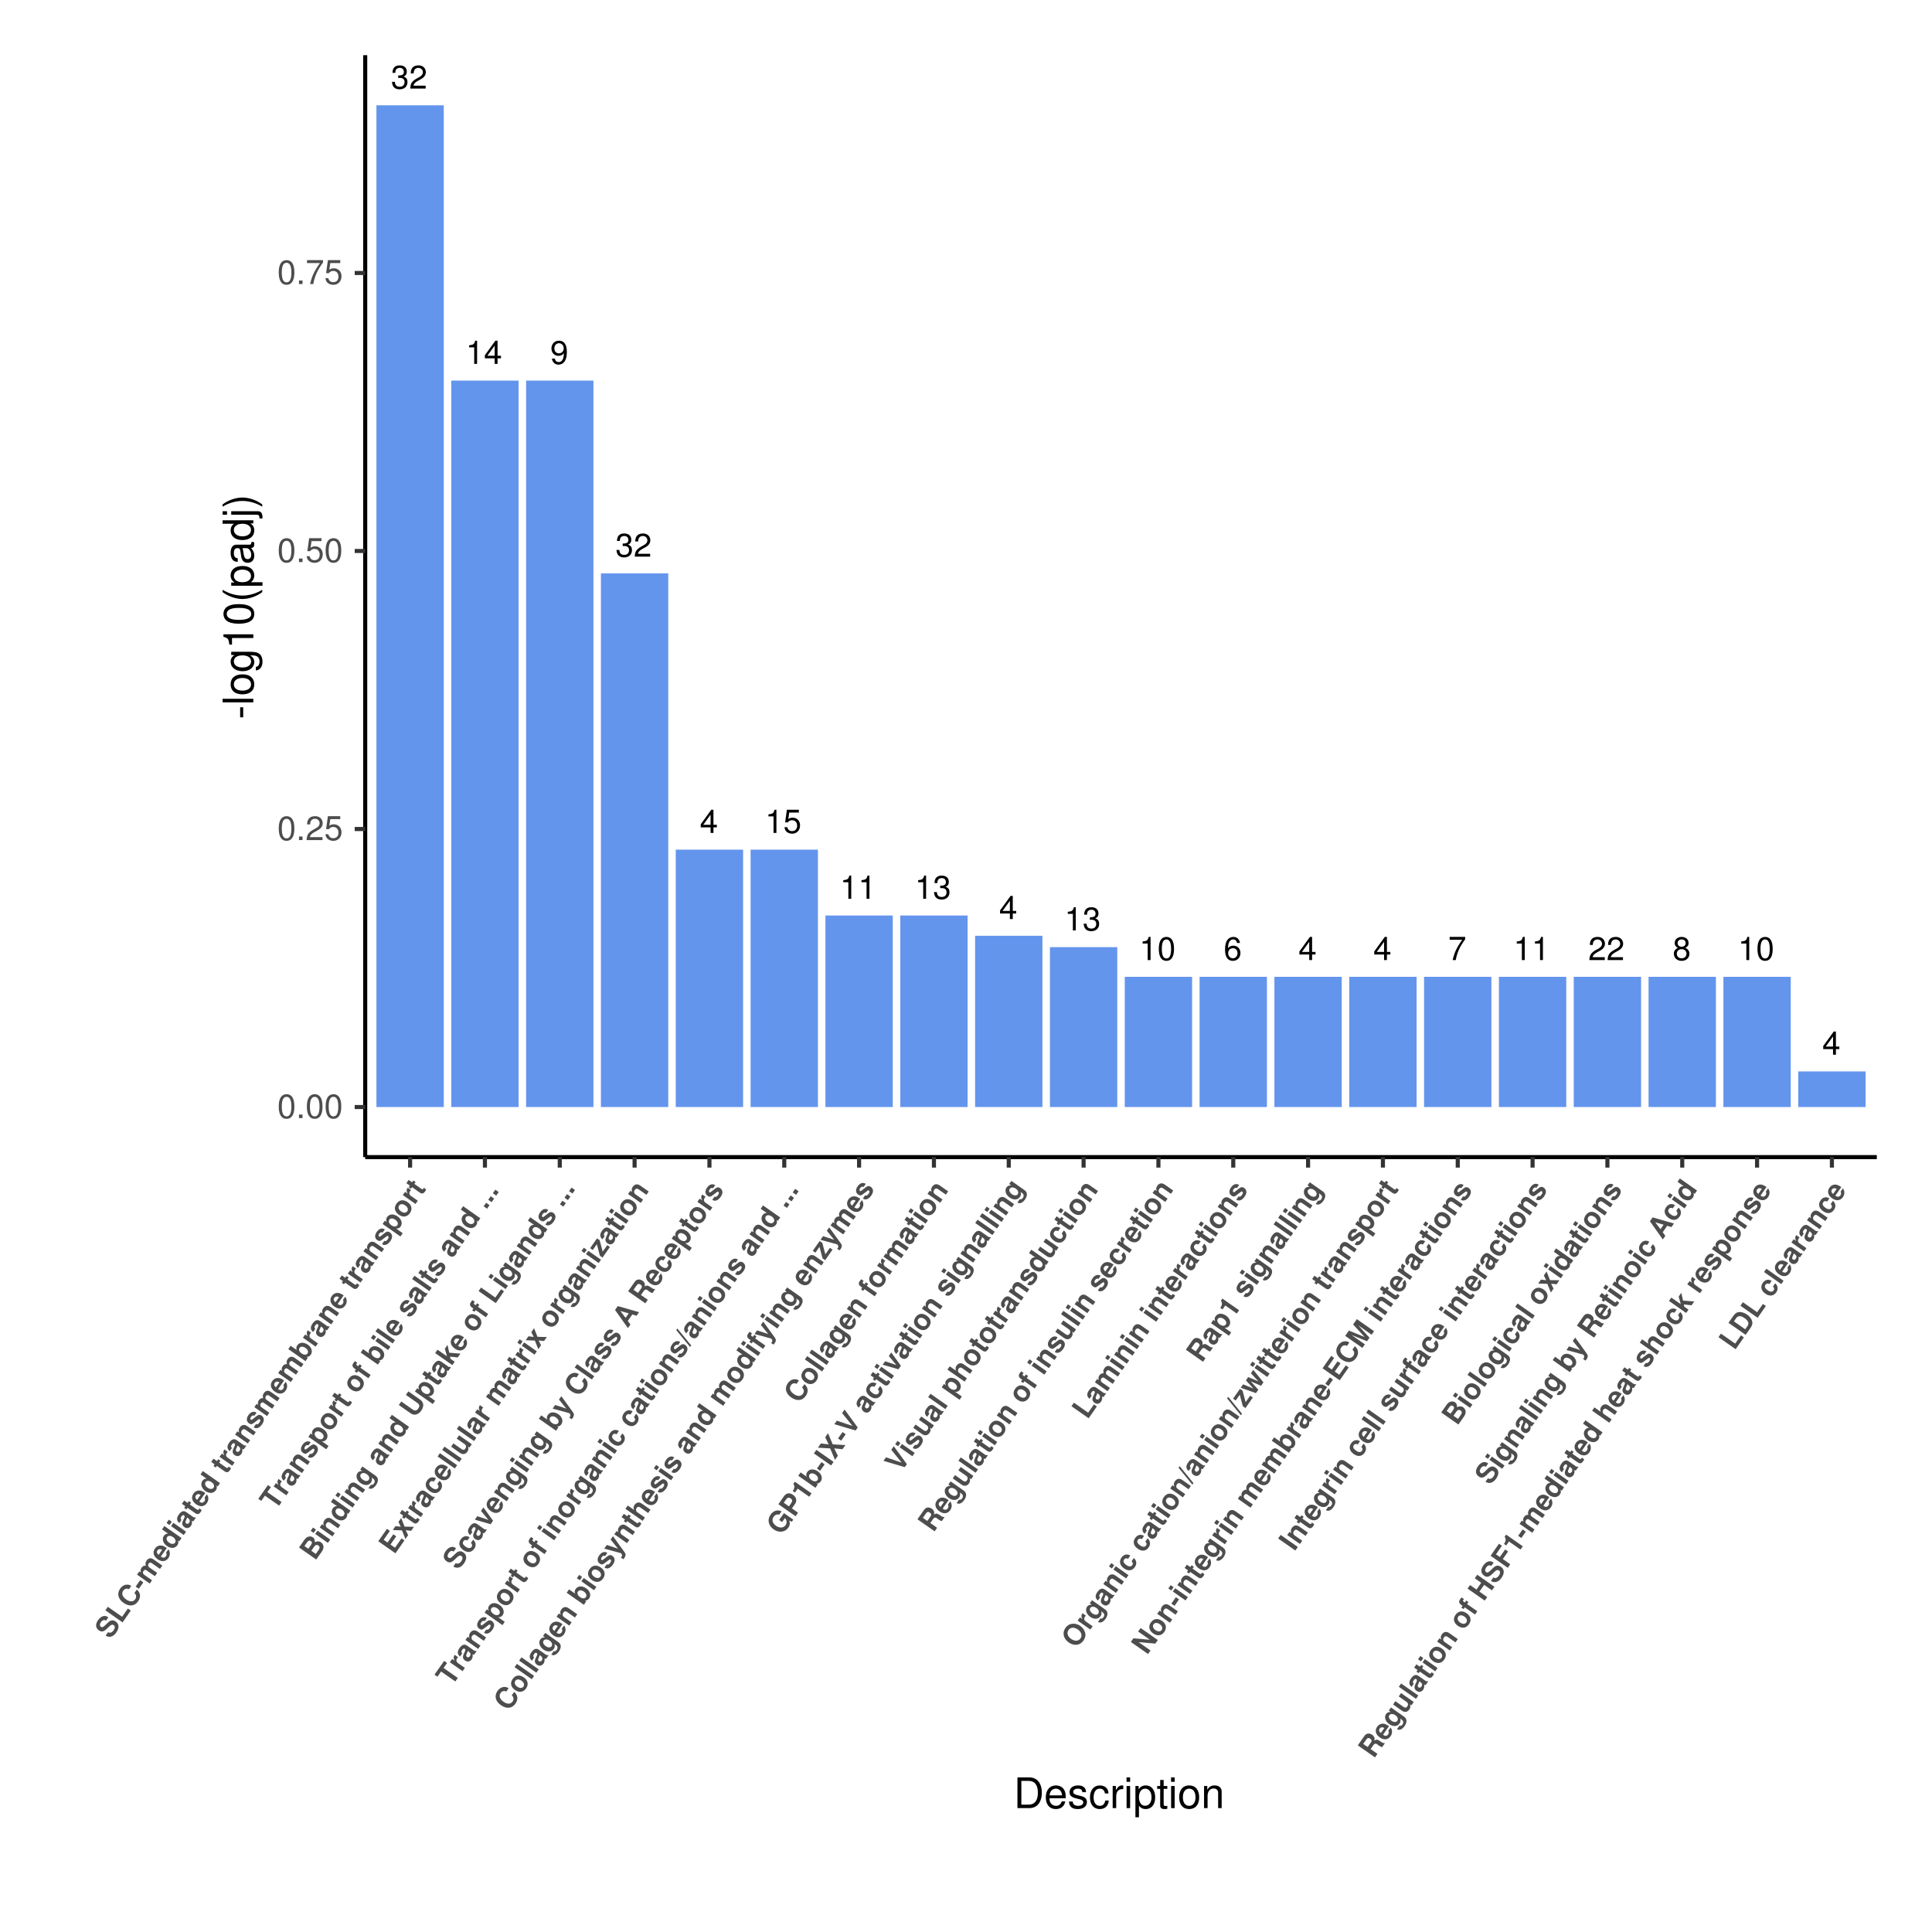 <?xml version="1.0" encoding="UTF-8"?>
<svg xmlns="http://www.w3.org/2000/svg" xmlns:xlink="http://www.w3.org/1999/xlink" width="504pt" height="504pt" viewBox="0 0 504 504" version="1.1">
<defs>
<g>
<symbol overflow="visible" id="glyph0-0">
<path style="stroke:none;" d=""/>
</symbol>
<symbol overflow="visible" id="glyph0-1">
<path style="stroke:none;" d="M 1.891 -2.766 L 1.984 -2.766 L 2.297 -2.781 C 3.125 -2.781 3.547 -2.406 3.547 -1.688 C 3.547 -0.922 3.078 -0.469 2.297 -0.469 C 1.469 -0.469 1.078 -0.875 1.031 -1.75 L 0.266 -1.75 C 0.312 -1.266 0.391 -0.953 0.531 -0.688 C 0.844 -0.109 1.438 0.203 2.266 0.203 C 3.516 0.203 4.312 -0.547 4.312 -1.688 C 4.312 -2.453 4.016 -2.891 3.297 -3.125 C 3.859 -3.359 4.141 -3.781 4.141 -4.391 C 4.141 -5.422 3.453 -6.047 2.297 -6.047 C 1.078 -6.047 0.422 -5.391 0.406 -4.094 L 1.156 -4.094 C 1.156 -4.469 1.188 -4.672 1.281 -4.859 C 1.453 -5.188 1.828 -5.391 2.297 -5.391 C 2.969 -5.391 3.375 -5 3.375 -4.359 C 3.375 -3.938 3.219 -3.672 2.891 -3.547 C 2.672 -3.453 2.422 -3.422 1.891 -3.406 Z M 1.891 -2.766 "/>
</symbol>
<symbol overflow="visible" id="glyph0-2">
<path style="stroke:none;" d="M 4.312 -0.75 L 1.141 -0.75 C 1.219 -1.234 1.484 -1.547 2.234 -1.984 L 3.078 -2.453 C 3.922 -2.906 4.359 -3.531 4.359 -4.281 C 4.359 -4.781 4.156 -5.25 3.797 -5.578 C 3.438 -5.891 3 -6.047 2.422 -6.047 C 1.656 -6.047 1.078 -5.781 0.75 -5.266 C 0.531 -4.938 0.438 -4.562 0.422 -3.953 L 1.172 -3.953 C 1.203 -4.359 1.25 -4.609 1.359 -4.797 C 1.547 -5.172 1.938 -5.391 2.391 -5.391 C 3.078 -5.391 3.594 -4.906 3.594 -4.25 C 3.594 -3.781 3.312 -3.375 2.766 -3.062 L 1.984 -2.625 C 0.719 -1.906 0.359 -1.328 0.297 0 L 4.312 0 Z M 4.312 -0.75 "/>
</symbol>
<symbol overflow="visible" id="glyph0-3">
<path style="stroke:none;" d="M 2.203 -4.312 L 2.203 0 L 2.953 0 L 2.953 -6.047 L 2.469 -6.047 C 2.203 -5.125 2.031 -4.984 0.875 -4.844 L 0.875 -4.312 Z M 2.203 -4.312 "/>
</symbol>
<symbol overflow="visible" id="glyph0-4">
<path style="stroke:none;" d="M 2.797 -1.453 L 2.797 0 L 3.547 0 L 3.547 -1.453 L 4.438 -1.453 L 4.438 -2.125 L 3.547 -2.125 L 3.547 -6.047 L 2.984 -6.047 L 0.234 -2.25 L 0.234 -1.453 Z M 2.797 -2.125 L 0.891 -2.125 L 2.797 -4.766 Z M 2.797 -2.125 "/>
</symbol>
<symbol overflow="visible" id="glyph0-5">
<path style="stroke:none;" d="M 0.453 -1.375 C 0.594 -0.391 1.25 0.203 2.172 0.203 C 2.828 0.203 3.438 -0.125 3.781 -0.672 C 4.172 -1.25 4.344 -2 4.344 -3.094 C 4.344 -4.109 4.188 -4.766 3.828 -5.297 C 3.5 -5.781 2.969 -6.047 2.297 -6.047 C 1.156 -6.047 0.328 -5.203 0.328 -4.016 C 0.328 -2.891 1.094 -2.094 2.188 -2.094 C 2.75 -2.094 3.172 -2.297 3.562 -2.766 C 3.562 -1.281 3.078 -0.469 2.219 -0.469 C 1.688 -0.469 1.328 -0.797 1.203 -1.375 Z M 2.297 -5.391 C 3 -5.391 3.531 -4.812 3.531 -4.031 C 3.531 -3.281 3 -2.75 2.266 -2.75 C 1.547 -2.75 1.094 -3.266 1.094 -4.062 C 1.094 -4.844 1.609 -5.391 2.297 -5.391 Z M 2.297 -5.391 "/>
</symbol>
<symbol overflow="visible" id="glyph0-6">
<path style="stroke:none;" d="M 4.062 -6.047 L 0.938 -6.047 L 0.484 -2.75 L 1.172 -2.75 C 1.531 -3.172 1.812 -3.312 2.281 -3.312 C 3.094 -3.312 3.609 -2.766 3.609 -1.875 C 3.609 -1 3.109 -0.469 2.281 -0.469 C 1.625 -0.469 1.234 -0.797 1.047 -1.484 L 0.297 -1.484 C 0.406 -0.984 0.484 -0.75 0.672 -0.531 C 1 -0.062 1.625 0.203 2.297 0.203 C 3.531 0.203 4.375 -0.688 4.375 -1.969 C 4.375 -3.172 3.578 -3.984 2.422 -3.984 C 2 -3.984 1.656 -3.875 1.312 -3.625 L 1.547 -5.312 L 4.062 -5.312 Z M 4.062 -6.047 "/>
</symbol>
<symbol overflow="visible" id="glyph0-7">
<path style="stroke:none;" d="M 2.344 -6.047 C 1.781 -6.047 1.266 -5.797 0.953 -5.391 C 0.562 -4.859 0.359 -4.047 0.359 -2.922 C 0.359 -0.891 1.047 0.203 2.344 0.203 C 3.625 0.203 4.328 -0.891 4.328 -2.875 C 4.328 -4.047 4.141 -4.844 3.734 -5.391 C 3.422 -5.812 2.922 -6.047 2.344 -6.047 Z M 2.344 -5.391 C 3.156 -5.391 3.562 -4.562 3.562 -2.938 C 3.562 -1.234 3.172 -0.422 2.328 -0.422 C 1.531 -0.422 1.141 -1.266 1.141 -2.922 C 1.141 -4.578 1.531 -5.391 2.344 -5.391 Z M 2.344 -5.391 "/>
</symbol>
<symbol overflow="visible" id="glyph0-8">
<path style="stroke:none;" d="M 4.25 -4.469 C 4.109 -5.453 3.453 -6.047 2.531 -6.047 C 1.875 -6.047 1.266 -5.719 0.906 -5.188 C 0.531 -4.594 0.359 -3.859 0.359 -2.75 C 0.359 -1.734 0.516 -1.094 0.875 -0.547 C 1.203 -0.062 1.734 0.203 2.391 0.203 C 3.547 0.203 4.375 -0.656 4.375 -1.844 C 4.375 -2.969 3.609 -3.766 2.531 -3.766 C 1.922 -3.766 1.453 -3.531 1.141 -3.094 C 1.141 -4.562 1.625 -5.391 2.484 -5.391 C 3.016 -5.391 3.375 -5.047 3.5 -4.469 Z M 2.438 -3.094 C 3.156 -3.094 3.609 -2.594 3.609 -1.781 C 3.609 -1.031 3.094 -0.469 2.406 -0.469 C 1.703 -0.469 1.172 -1.047 1.172 -1.828 C 1.172 -2.578 1.688 -3.094 2.438 -3.094 Z M 2.438 -3.094 "/>
</symbol>
<symbol overflow="visible" id="glyph0-9">
<path style="stroke:none;" d="M 4.438 -6.047 L 0.391 -6.047 L 0.391 -5.312 L 3.656 -5.312 C 2.219 -3.25 1.625 -1.984 1.172 0 L 1.984 0 C 2.312 -1.938 3.078 -3.594 4.438 -5.422 Z M 4.438 -6.047 "/>
</symbol>
<symbol overflow="visible" id="glyph0-10">
<path style="stroke:none;" d="M 3.328 -3.188 C 3.953 -3.562 4.156 -3.859 4.156 -4.438 C 4.156 -5.391 3.422 -6.047 2.344 -6.047 C 1.281 -6.047 0.531 -5.391 0.531 -4.438 C 0.531 -3.875 0.734 -3.562 1.344 -3.188 C 0.656 -2.844 0.312 -2.344 0.312 -1.688 C 0.312 -0.578 1.156 0.203 2.344 0.203 C 3.547 0.203 4.375 -0.578 4.375 -1.672 C 4.375 -2.344 4.031 -2.844 3.328 -3.188 Z M 2.344 -5.391 C 2.984 -5.391 3.391 -5.016 3.391 -4.422 C 3.391 -3.859 2.984 -3.484 2.344 -3.484 C 1.719 -3.484 1.297 -3.859 1.297 -4.422 C 1.297 -5.016 1.719 -5.391 2.344 -5.391 Z M 2.344 -2.844 C 3.094 -2.844 3.609 -2.375 3.609 -1.656 C 3.609 -0.953 3.094 -0.469 2.328 -0.469 C 1.594 -0.469 1.078 -0.953 1.078 -1.656 C 1.078 -2.375 1.594 -2.844 2.344 -2.844 Z M 2.344 -2.844 "/>
</symbol>
<symbol overflow="visible" id="glyph1-0">
<path style="stroke:none;" d=""/>
</symbol>
<symbol overflow="visible" id="glyph1-1">
<path style="stroke:none;" d="M 2.422 -6.234 C 1.844 -6.234 1.312 -5.984 0.984 -5.547 C 0.578 -5 0.375 -4.172 0.375 -3.016 C 0.375 -0.922 1.078 0.203 2.422 0.203 C 3.734 0.203 4.453 -0.922 4.453 -2.969 C 4.453 -4.172 4.266 -4.984 3.859 -5.547 C 3.531 -5.984 3.016 -6.234 2.422 -6.234 Z M 2.422 -5.547 C 3.25 -5.547 3.672 -4.703 3.672 -3.031 C 3.672 -1.266 3.266 -0.438 2.406 -0.438 C 1.578 -0.438 1.172 -1.297 1.172 -3.016 C 1.172 -4.719 1.578 -5.547 2.422 -5.547 Z M 2.422 -5.547 "/>
</symbol>
<symbol overflow="visible" id="glyph1-2">
<path style="stroke:none;" d="M 1.688 -0.922 L 0.766 -0.922 L 0.766 0 L 1.688 0 Z M 1.688 -0.922 "/>
</symbol>
<symbol overflow="visible" id="glyph1-3">
<path style="stroke:none;" d="M 4.453 -0.766 L 1.172 -0.766 C 1.25 -1.281 1.531 -1.594 2.297 -2.047 L 3.172 -2.531 C 4.047 -3 4.5 -3.641 4.5 -4.406 C 4.5 -4.922 4.281 -5.406 3.922 -5.75 C 3.547 -6.078 3.094 -6.234 2.5 -6.234 C 1.703 -6.234 1.125 -5.953 0.781 -5.422 C 0.547 -5.094 0.453 -4.703 0.438 -4.078 L 1.219 -4.078 C 1.234 -4.5 1.297 -4.75 1.406 -4.953 C 1.594 -5.328 2 -5.562 2.469 -5.562 C 3.172 -5.562 3.703 -5.062 3.703 -4.391 C 3.703 -3.891 3.406 -3.469 2.859 -3.156 L 2.047 -2.703 C 0.75 -1.969 0.375 -1.375 0.297 0 L 4.453 0 Z M 4.453 -0.766 "/>
</symbol>
<symbol overflow="visible" id="glyph1-4">
<path style="stroke:none;" d="M 4.188 -6.234 L 0.969 -6.234 L 0.5 -2.844 L 1.219 -2.844 C 1.578 -3.266 1.875 -3.422 2.359 -3.422 C 3.188 -3.422 3.719 -2.844 3.719 -1.922 C 3.719 -1.031 3.203 -0.484 2.359 -0.484 C 1.688 -0.484 1.266 -0.828 1.078 -1.531 L 0.312 -1.531 C 0.406 -1.016 0.5 -0.781 0.688 -0.547 C 1.031 -0.078 1.672 0.203 2.375 0.203 C 3.641 0.203 4.516 -0.719 4.516 -2.031 C 4.516 -3.266 3.688 -4.109 2.5 -4.109 C 2.062 -4.109 1.703 -4 1.344 -3.734 L 1.594 -5.469 L 4.188 -5.469 Z M 4.188 -6.234 "/>
</symbol>
<symbol overflow="visible" id="glyph1-5">
<path style="stroke:none;" d="M 4.578 -6.234 L 0.406 -6.234 L 0.406 -5.469 L 3.781 -5.469 C 2.281 -3.359 1.688 -2.047 1.219 0 L 2.047 0 C 2.391 -2 3.172 -3.719 4.578 -5.594 Z M 4.578 -6.234 "/>
</symbol>
<symbol overflow="visible" id="glyph2-0">
<path style="stroke:none;" d=""/>
</symbol>
<symbol overflow="visible" id="glyph2-1">
<path style="stroke:none;" d="M -0.5 -5.891 C -0.922 -6.188 -1.25 -6.297 -1.656 -6.25 C -2.203 -6.172 -2.734 -5.797 -3.188 -5.156 C -3.938 -4.078 -3.844 -3.109 -2.969 -2.5 C -2.281 -2.016 -1.719 -2.125 -0.891 -2.906 L -0.328 -3.453 C 0.203 -3.984 0.547 -4.094 0.906 -3.844 C 1.297 -3.578 1.266 -3.078 0.875 -2.516 C 0.438 -1.891 -0.078 -1.719 -0.578 -2.031 L -1.203 -1.125 C -0.219 -0.516 0.781 -0.812 1.578 -1.953 C 2.391 -3.125 2.328 -4.172 1.406 -4.812 C 0.703 -5.297 0.094 -5.203 -0.656 -4.484 L -1.281 -3.875 C -1.859 -3.312 -2.125 -3.203 -2.453 -3.438 C -2.781 -3.672 -2.797 -4.125 -2.453 -4.609 C -2.062 -5.188 -1.594 -5.344 -1.109 -5.031 Z M -0.5 -5.891 "/>
</symbol>
<symbol overflow="visible" id="glyph2-2">
<path style="stroke:none;" d="M -3.5 -4.547 L -4.141 -3.625 L 0.344 -0.484 L 2.484 -3.562 L 1.719 -4.094 L 0.219 -1.938 Z M -3.5 -4.547 "/>
</symbol>
<symbol overflow="visible" id="glyph2-3">
<path style="stroke:none;" d="M -0.016 -6.25 C -0.453 -6.5 -0.734 -6.594 -1.125 -6.578 C -1.812 -6.562 -2.469 -6.188 -2.938 -5.5 C -3.812 -4.25 -3.453 -2.812 -2.016 -1.812 C -0.578 -0.797 0.875 -0.953 1.75 -2.203 C 2.531 -3.312 2.406 -4.484 1.422 -5.281 L 0.797 -4.391 C 1.328 -3.922 1.406 -3.328 1 -2.75 C 0.5 -2.047 -0.391 -2.031 -1.359 -2.719 C -2.344 -3.406 -2.625 -4.266 -2.109 -5 C -1.891 -5.312 -1.609 -5.5 -1.266 -5.516 C -1.062 -5.547 -0.922 -5.484 -0.625 -5.375 Z M -0.016 -6.25 "/>
</symbol>
<symbol overflow="visible" id="glyph2-4">
<path style="stroke:none;" d="M -0.812 -3.297 L -1.984 -1.625 L -1.156 -1.047 L 0.016 -2.719 Z M -0.812 -3.297 "/>
</symbol>
<symbol overflow="visible" id="glyph2-5">
<path style="stroke:none;" d="M -3.047 -2.703 L 0.266 -0.375 L 0.859 -1.234 L -1.141 -2.625 C -1.531 -2.906 -1.625 -3.297 -1.375 -3.656 C -1.156 -3.953 -0.859 -4.031 -0.609 -3.844 L 1.609 -2.297 L 2.203 -3.156 L 0.203 -4.547 C -0.188 -4.828 -0.281 -5.203 -0.031 -5.578 C 0.172 -5.859 0.469 -5.938 0.719 -5.75 L 2.938 -4.203 L 3.547 -5.062 L 1.203 -6.703 C 0.547 -7.156 -0.109 -7.031 -0.562 -6.359 C -0.859 -5.938 -0.922 -5.562 -0.75 -5.047 C -1.188 -5.109 -1.594 -4.906 -1.875 -4.5 C -2.141 -4.109 -2.172 -3.781 -2.047 -3.266 L -2.453 -3.562 Z M -3.047 -2.703 "/>
</symbol>
<symbol overflow="visible" id="glyph2-6">
<path style="stroke:none;" d="M 0.891 -4.188 C 0.812 -4.234 0.766 -4.266 0.734 -4.297 C 0.391 -4.531 0.047 -4.703 -0.234 -4.781 C -0.984 -4.984 -1.734 -4.703 -2.203 -4.031 C -2.875 -3.078 -2.594 -2.016 -1.484 -1.25 C -0.422 -0.5 0.641 -0.625 1.297 -1.562 C 1.812 -2.297 1.812 -3.203 1.297 -3.844 L 0.703 -3 C 0.891 -2.703 0.875 -2.359 0.672 -2.047 C 0.484 -1.797 0.266 -1.672 -0.031 -1.672 C -0.203 -1.672 -0.375 -1.766 -0.672 -1.969 Z M -1.25 -2.391 C -1.703 -2.781 -1.828 -3.188 -1.547 -3.562 C -1.406 -3.781 -1.156 -3.906 -0.906 -3.906 C -0.719 -3.906 -0.578 -3.828 -0.328 -3.703 Z M -1.25 -2.391 "/>
</symbol>
<symbol overflow="visible" id="glyph2-7">
<path style="stroke:none;" d="M 1.734 -2.484 L 2.344 -3.359 L -2.141 -6.5 L -2.75 -5.625 L -1.156 -4.516 C -1.625 -4.547 -1.984 -4.344 -2.266 -3.938 C -2.828 -3.141 -2.484 -2 -1.484 -1.297 C -1.047 -0.984 -0.484 -0.812 -0.016 -0.797 C 0.469 -0.812 0.953 -1.078 1.25 -1.484 C 1.531 -1.891 1.578 -2.297 1.406 -2.719 Z M -1.422 -3.625 C -1.109 -4.062 -0.5 -4.047 0.141 -3.609 C 0.734 -3.188 0.953 -2.594 0.656 -2.172 C 0.359 -1.734 -0.281 -1.734 -0.891 -2.156 C -1.516 -2.594 -1.719 -3.188 -1.422 -3.625 Z M -1.422 -3.625 "/>
</symbol>
<symbol overflow="visible" id="glyph2-8">
<path style="stroke:none;" d="M -2.422 -3.594 L -3.031 -2.734 L 0.281 -0.406 L 0.891 -1.266 Z M -3.594 -4.406 L -4.203 -3.547 L -3.438 -3 L -2.828 -3.859 Z M -3.594 -4.406 "/>
</symbol>
<symbol overflow="visible" id="glyph2-9">
<path style="stroke:none;" d="M 2.156 -3.297 C 1.906 -3.25 1.781 -3.25 1.594 -3.375 L -0.25 -4.672 C -0.922 -5.141 -1.578 -4.922 -2.203 -4.016 C -2.844 -3.125 -2.781 -2.406 -2.062 -1.812 L -1.484 -2.641 C -1.797 -2.906 -1.797 -3.125 -1.484 -3.562 C -1.266 -3.891 -1.047 -3.969 -0.812 -3.812 C -0.703 -3.734 -0.656 -3.625 -0.672 -3.484 C -0.672 -3.344 -0.672 -3.344 -0.906 -2.875 L -1.078 -2.484 C -1.453 -1.734 -1.344 -1.188 -0.75 -0.766 C -0.469 -0.578 -0.156 -0.484 0.109 -0.516 C 0.453 -0.578 0.766 -0.797 0.969 -1.078 C 1.219 -1.453 1.297 -1.891 1.203 -2.422 C 1.375 -2.297 1.438 -2.281 1.609 -2.297 L 2.266 -3.219 Z M 0.203 -3.109 C 0.703 -2.75 0.812 -2.328 0.5 -1.891 C 0.297 -1.609 0.016 -1.531 -0.234 -1.688 C -0.5 -1.875 -0.516 -2.109 -0.344 -2.5 L -0.188 -2.828 C -0.078 -3.109 -0.062 -3.156 -0.031 -3.266 Z M 0.203 -3.109 "/>
</symbol>
<symbol overflow="visible" id="glyph2-10">
<path style="stroke:none;" d="M -1.953 -4.125 L -2.297 -3.656 L -3.188 -4.281 L -3.781 -3.422 L -2.891 -2.797 L -3.188 -2.375 L -2.609 -1.969 L -2.312 -2.391 L -0.281 -0.969 C 0.25 -0.594 0.688 -0.688 1.094 -1.266 C 1.219 -1.438 1.312 -1.594 1.375 -1.797 L 0.766 -2.219 C 0.719 -2.125 0.688 -2.078 0.641 -2.016 C 0.484 -1.781 0.375 -1.781 0.078 -1.984 L -1.719 -3.25 L -1.375 -3.719 Z M -1.953 -4.125 "/>
</symbol>
<symbol overflow="visible" id="glyph2-11">
<path style="stroke:none;" d=""/>
</symbol>
<symbol overflow="visible" id="glyph2-12">
<path style="stroke:none;" d="M -3.047 -2.719 L 0.266 -0.391 L 0.875 -1.234 L -0.891 -2.469 C -1.391 -2.828 -1.469 -3.266 -1.125 -3.766 C -1.047 -3.859 -1.016 -3.906 -0.906 -4.031 L -1.766 -4.641 C -1.812 -4.594 -1.844 -4.547 -1.859 -4.516 C -2.125 -4.141 -2.109 -3.609 -1.781 -3.094 L -2.438 -3.562 Z M -3.047 -2.719 "/>
</symbol>
<symbol overflow="visible" id="glyph2-13">
<path style="stroke:none;" d="M -3.047 -2.719 L 0.266 -0.391 L 0.875 -1.234 L -1.125 -2.625 C -1.5 -2.906 -1.578 -3.359 -1.281 -3.797 C -1.031 -4.141 -0.688 -4.219 -0.297 -3.938 L 1.75 -2.5 L 2.344 -3.359 L 0.109 -4.922 C -0.609 -5.422 -1.312 -5.297 -1.812 -4.594 C -2.125 -4.156 -2.172 -3.75 -1.969 -3.219 L -2.438 -3.562 Z M -3.047 -2.719 "/>
</symbol>
<symbol overflow="visible" id="glyph2-14">
<path style="stroke:none;" d="M -0.078 -4.672 C -0.781 -5.141 -1.594 -4.906 -2.203 -4.016 C -2.797 -3.172 -2.734 -2.359 -2.062 -1.891 C -1.844 -1.734 -1.609 -1.656 -1.406 -1.672 C -1.188 -1.719 -1.047 -1.781 -0.734 -2.047 L 0.312 -2.828 C 0.531 -3.016 0.625 -3.031 0.766 -2.922 C 0.969 -2.781 0.938 -2.469 0.656 -2.062 C 0.5 -1.844 0.328 -1.703 0.172 -1.641 C 0.047 -1.594 -0.031 -1.609 -0.234 -1.703 L -0.828 -0.844 C -0.109 -0.375 0.656 -0.656 1.359 -1.641 C 1.688 -2.109 1.828 -2.531 1.812 -2.906 C 1.797 -3.281 1.578 -3.656 1.25 -3.891 C 0.828 -4.188 0.406 -4.172 -0.031 -3.812 L -1.125 -2.953 C -1.359 -2.766 -1.438 -2.734 -1.578 -2.828 C -1.766 -2.953 -1.75 -3.25 -1.547 -3.547 C -1.266 -3.953 -0.953 -4.047 -0.656 -3.859 Z M -0.078 -4.672 "/>
</symbol>
<symbol overflow="visible" id="glyph2-15">
<path style="stroke:none;" d="M -4.234 -3.5 L 0.25 -0.359 L 0.859 -1.234 L 0.531 -1.469 C 0.984 -1.453 1.344 -1.625 1.641 -2.047 C 2.188 -2.844 1.859 -3.969 0.859 -4.656 C 0.406 -4.969 -0.141 -5.156 -0.625 -5.156 C -1.094 -5.156 -1.594 -4.906 -1.875 -4.5 C -2.172 -4.094 -2.219 -3.703 -2.031 -3.266 L -3.625 -4.375 Z M -1.297 -3.812 C -1 -4.234 -0.359 -4.234 0.266 -3.797 C 0.859 -3.375 1.078 -2.781 0.781 -2.359 C 0.484 -1.922 -0.141 -1.938 -0.766 -2.375 C -1.375 -2.797 -1.594 -3.375 -1.297 -3.812 Z M -1.297 -3.812 "/>
</symbol>
<symbol overflow="visible" id="glyph2-16">
<path style="stroke:none;" d="M -2.469 -3.547 L -3.062 -2.688 L 1.594 0.578 L 2.188 -0.281 L 0.453 -1.5 C 0.969 -1.438 1.359 -1.609 1.656 -2.031 C 2.203 -2.828 1.875 -3.953 0.859 -4.656 C 0.391 -4.984 -0.172 -5.172 -0.641 -5.172 C -1.094 -5.156 -1.594 -4.891 -1.875 -4.5 C -2.172 -4.078 -2.203 -3.656 -1.984 -3.203 Z M -1.297 -3.812 C -0.984 -4.234 -0.375 -4.219 0.266 -3.781 C 0.859 -3.359 1.078 -2.781 0.781 -2.359 C 0.484 -1.922 -0.141 -1.906 -0.766 -2.344 C -1.391 -2.781 -1.594 -3.375 -1.297 -3.812 Z M -1.297 -3.812 "/>
</symbol>
<symbol overflow="visible" id="glyph2-17">
<path style="stroke:none;" d="M -2.078 -4.203 C -2.797 -3.188 -2.547 -2.109 -1.453 -1.344 C -0.375 -0.594 0.719 -0.734 1.438 -1.766 C 2.141 -2.766 1.922 -3.875 0.859 -4.609 C -0.266 -5.406 -1.344 -5.25 -2.078 -4.203 Z M -1.375 -3.734 C -1.047 -4.203 -0.406 -4.219 0.25 -3.766 C 0.859 -3.328 1.078 -2.703 0.75 -2.25 C 0.422 -1.766 -0.234 -1.766 -0.859 -2.203 C -1.5 -2.656 -1.703 -3.25 -1.375 -3.734 Z M -1.375 -3.734 "/>
</symbol>
<symbol overflow="visible" id="glyph2-18">
<path style="stroke:none;" d="M -2.062 -4.969 L -1.141 -6.266 L -1.906 -6.812 L -4.422 -3.234 L -3.656 -2.688 L -2.703 -4.047 L 1.016 -1.453 L 1.656 -2.375 Z M -2.062 -4.969 "/>
</symbol>
<symbol overflow="visible" id="glyph2-19">
<path style="stroke:none;" d="M -1.906 -4.203 L -2.266 -3.688 L -2.594 -3.906 C -2.766 -4.031 -2.797 -4.172 -2.688 -4.344 C -2.641 -4.406 -2.562 -4.484 -2.484 -4.562 L -3.125 -5.016 C -3.266 -4.859 -3.422 -4.656 -3.5 -4.531 C -3.906 -3.969 -3.812 -3.5 -3.25 -3.094 L -2.859 -2.828 L -3.188 -2.375 L -2.609 -1.969 L -2.281 -2.422 L 0.391 -0.547 L 0.984 -1.406 L -1.688 -3.281 L -1.328 -3.797 Z M -1.906 -4.203 "/>
</symbol>
<symbol overflow="visible" id="glyph2-20">
<path style="stroke:none;" d="M -3.594 -4.406 L -4.203 -3.547 L 0.281 -0.406 L 0.891 -1.266 Z M -3.594 -4.406 "/>
</symbol>
<symbol overflow="visible" id="glyph2-21">
<path style="stroke:none;" d="M 0.031 -1.938 L -0.609 -1.016 L 0.281 -0.391 L 0.922 -1.312 Z M 0.031 -1.938 "/>
</symbol>
<symbol overflow="visible" id="glyph2-22">
<path style="stroke:none;" d="M 0.344 -0.5 L 1.766 -2.516 C 2.125 -3.031 2.25 -3.453 2.234 -3.859 C 2.203 -4.312 1.938 -4.75 1.578 -5 C 1.141 -5.297 0.609 -5.312 -0.031 -5.031 C 0 -5.641 -0.141 -6.016 -0.516 -6.281 C -0.828 -6.5 -1.25 -6.562 -1.656 -6.469 C -2.078 -6.359 -2.391 -6.125 -2.734 -5.641 L -4.141 -3.641 Z M -2.719 -4.016 L -2.016 -5.031 C -1.719 -5.453 -1.375 -5.547 -1.047 -5.312 C -0.719 -5.094 -0.703 -4.75 -1 -4.328 L -1.703 -3.312 Z M -0.938 -2.781 L -0.172 -3.875 C 0.141 -4.328 0.516 -4.422 0.906 -4.156 C 1.281 -3.906 1.312 -3.5 1 -3.047 L 0.234 -1.953 Z M -0.938 -2.781 "/>
</symbol>
<symbol overflow="visible" id="glyph2-23">
<path style="stroke:none;" d="M -1.562 -4.844 L -1.047 -4.484 C -1.625 -4.484 -2 -4.328 -2.266 -3.953 C -2.812 -3.156 -2.469 -2.031 -1.438 -1.312 C -0.406 -0.594 0.672 -0.656 1.234 -1.469 C 1.516 -1.859 1.562 -2.172 1.422 -2.75 L 1.859 -2.438 C 2.266 -2.156 2.328 -1.656 2.031 -1.234 C 1.797 -0.906 1.516 -0.781 1.203 -0.891 L 0.594 0 C 0.859 0.172 1.094 0.188 1.453 0.125 C 1.844 -0.016 2.203 -0.297 2.562 -0.797 C 3.266 -1.812 3.219 -2.703 2.438 -3.25 L -0.984 -5.656 Z M -1.422 -3.625 C -1.109 -4.062 -0.438 -4.062 0.172 -3.625 C 0.781 -3.203 0.969 -2.609 0.656 -2.156 C 0.375 -1.766 -0.234 -1.766 -0.844 -2.188 C -1.469 -2.625 -1.703 -3.219 -1.422 -3.625 Z M -1.422 -3.625 "/>
</symbol>
<symbol overflow="visible" id="glyph2-24">
<path style="stroke:none;" d="M -2.312 -6.234 L 0.719 -4.109 C 1.266 -3.734 1.328 -3.266 0.922 -2.688 C 0.531 -2.109 0.062 -2.016 -0.484 -2.391 L -3.516 -4.516 L -4.156 -3.594 L -1.125 -1.469 C -0.609 -1.109 -0.172 -1 0.328 -1.125 C 0.844 -1.25 1.328 -1.609 1.703 -2.141 C 2.078 -2.688 2.266 -3.266 2.203 -3.797 C 2.125 -4.281 1.875 -4.672 1.359 -5.031 L -1.672 -7.156 Z M -2.312 -6.234 "/>
</symbol>
<symbol overflow="visible" id="glyph2-25">
<path style="stroke:none;" d="M -1.156 -2.656 L -3.625 -4.375 L -4.234 -3.5 L 0.25 -0.359 L 0.859 -1.234 L -0.234 -2 L -0.359 -2.578 L 1.656 -2.359 L 2.359 -3.359 L -0.562 -3.594 L -1.016 -5.625 L -1.703 -4.625 Z M -1.156 -2.656 "/>
</symbol>
<symbol overflow="visible" id="glyph2-26">
<path style="stroke:none;" d="M -0.953 -2.766 L 0.547 -4.906 L -0.219 -5.438 L -1.719 -3.297 L -2.734 -4 L -1.109 -6.312 L -1.875 -6.859 L -4.141 -3.625 L 0.344 -0.484 L 2.688 -3.844 L 1.922 -4.375 L 0.219 -1.938 Z M -0.953 -2.766 "/>
</symbol>
<symbol overflow="visible" id="glyph2-27">
<path style="stroke:none;" d="M -0.141 -3.344 L -1.031 -5.594 L -1.75 -4.562 L -1.125 -3.312 L -2.5 -3.484 L -3.219 -2.453 L -0.828 -2.375 L 0.078 -0.109 L 0.781 -1.125 L 0.156 -2.406 L 1.578 -2.25 L 2.297 -3.297 Z M -0.141 -3.344 "/>
</symbol>
<symbol overflow="visible" id="glyph2-28">
<path style="stroke:none;" d="M 0.172 -4.672 C -0.688 -5.188 -1.547 -4.969 -2.125 -4.141 C -2.828 -3.141 -2.578 -2.109 -1.453 -1.312 C -0.359 -0.547 0.688 -0.688 1.375 -1.672 C 1.938 -2.484 1.828 -3.375 1.094 -4.031 L 0.516 -3.188 C 0.875 -2.781 0.922 -2.484 0.688 -2.156 C 0.391 -1.719 -0.203 -1.734 -0.844 -2.188 C -1.156 -2.406 -1.422 -2.672 -1.531 -2.906 C -1.641 -3.141 -1.609 -3.391 -1.438 -3.641 C -1.188 -4 -0.906 -4.047 -0.406 -3.828 Z M 0.172 -4.672 "/>
</symbol>
<symbol overflow="visible" id="glyph2-29">
<path style="stroke:none;" d="M 2.328 -3.328 L -0.984 -5.656 L -1.594 -4.781 L 0.484 -3.328 C 0.875 -3.047 0.938 -2.594 0.641 -2.172 C 0.391 -1.797 0.062 -1.766 -0.344 -2.047 L -2.469 -3.547 L -3.062 -2.688 L -0.766 -1.062 C -0.031 -0.562 0.672 -0.672 1.172 -1.375 C 1.484 -1.828 1.516 -2.234 1.328 -2.734 L 1.719 -2.453 Z M 2.328 -3.328 "/>
</symbol>
<symbol overflow="visible" id="glyph2-30">
<path style="stroke:none;" d="M -1.344 -5.141 L -3.141 -2.578 L -2.453 -2.094 L -1.391 -3.609 L -0.594 -0.609 L 0.094 -0.125 L 2.016 -2.875 L 1.328 -3.359 L 0.141 -1.672 L -0.656 -4.656 Z M -1.344 -5.141 "/>
</symbol>
<symbol overflow="visible" id="glyph2-31">
<path style="stroke:none;" d="M 1.5 -2.156 L -1.016 -5.625 L -1.641 -4.703 L 0.312 -2.344 L -2.609 -3.328 L -3.25 -2.422 L 0.875 -1.234 Z M 1.5 -2.156 "/>
</symbol>
<symbol overflow="visible" id="glyph2-32">
<path style="stroke:none;" d="M -1.625 -4.75 L 0.297 -2.375 L -2.609 -3.328 L -3.281 -2.375 L 1.047 -1.203 L 1.062 -1.188 C 1.375 -0.969 1.469 -0.562 1.25 -0.25 C 1.203 -0.188 1.156 -0.141 1.047 -0.062 L 1.688 0.391 C 1.797 0.281 1.859 0.203 1.922 0.109 C 2.078 -0.109 2.234 -0.391 2.25 -0.578 C 2.328 -0.891 2.266 -1.094 1.969 -1.516 L -1 -5.625 Z M -1.625 -4.75 "/>
</symbol>
<symbol overflow="visible" id="glyph2-33">
<path style="stroke:none;" d="M 1.25 -3.719 L 2.359 -3.375 L 3.016 -4.312 L -2.547 -5.906 L -3.25 -4.891 L 0.109 -0.156 L 0.766 -1.094 L 0.078 -2.031 Z M 0.312 -4 L -0.5 -2.828 L -1.859 -4.625 Z M 0.312 -4 "/>
</symbol>
<symbol overflow="visible" id="glyph2-34">
<path style="stroke:none;" d="M -0.797 -2.656 L -0.047 -3.719 C 0.219 -4.109 0.531 -4.172 0.906 -3.922 C 0.938 -3.891 1 -3.844 1.062 -3.781 C 1.172 -3.688 1.297 -3.609 1.359 -3.562 C 1.781 -3.266 1.922 -3.219 2.219 -3.172 L 2.906 -4.156 L 2.734 -4.266 C 2.562 -4.188 2.453 -4.203 2.25 -4.344 C 0.906 -5.234 0.828 -5.266 0.188 -4.859 C 0.328 -5.5 0.156 -6 -0.391 -6.375 C -0.75 -6.625 -1.172 -6.75 -1.531 -6.688 C -1.891 -6.625 -2.188 -6.422 -2.453 -6.031 L -4.141 -3.625 L 0.344 -0.484 L 0.984 -1.406 Z M -1.562 -3.188 L -2.734 -4 L -1.953 -5.109 C -1.766 -5.391 -1.656 -5.484 -1.484 -5.516 C -1.312 -5.578 -1.141 -5.516 -0.922 -5.375 C -0.703 -5.219 -0.578 -5.031 -0.547 -4.859 C -0.531 -4.719 -0.594 -4.578 -0.781 -4.297 Z M -1.562 -3.188 "/>
</symbol>
<symbol overflow="visible" id="glyph2-35">
<path style="stroke:none;" d="M -3.5 -4.359 L 0.109 0.047 L 0.391 -0.359 L -3.203 -4.766 Z M -3.5 -4.359 "/>
</symbol>
<symbol overflow="visible" id="glyph2-36">
<path style="stroke:none;" d="M -4.203 -3.547 L 0.281 -0.406 L 0.891 -1.266 L -1.109 -2.656 C -1.484 -2.922 -1.562 -3.391 -1.281 -3.781 C -1.156 -3.969 -0.984 -4.062 -0.781 -4.094 C -0.609 -4.062 -0.516 -4.016 -0.297 -3.875 L 1.719 -2.453 L 2.328 -3.328 L 0.094 -4.891 C -0.312 -5.172 -0.688 -5.266 -1.031 -5.172 C -1.328 -5.094 -1.609 -4.875 -1.812 -4.594 C -2.109 -4.172 -2.141 -3.75 -1.953 -3.25 L -3.594 -4.406 Z M -4.203 -3.547 "/>
</symbol>
<symbol overflow="visible" id="glyph2-37">
<path style="stroke:none;" d="M 0.656 -6.047 L -0.609 -4.266 L 0.156 -3.719 L 0.875 -4.734 C 1.125 -4.547 1.219 -4.359 1.281 -4.125 C 1.391 -3.719 1.328 -3.266 1.078 -2.906 C 0.562 -2.172 -0.469 -2.078 -1.391 -2.719 C -2.359 -3.406 -2.609 -4.297 -2.062 -5.078 C -1.844 -5.391 -1.562 -5.594 -1.234 -5.672 C -1.031 -5.719 -0.891 -5.719 -0.594 -5.641 L 0.016 -6.5 C -0.984 -7.047 -2.109 -6.688 -2.859 -5.625 C -3.766 -4.328 -3.422 -2.766 -2.031 -1.797 C -0.672 -0.844 0.938 -1.047 1.797 -2.266 C 2.203 -2.859 2.281 -3.406 2.016 -4.109 L 2.688 -3.797 L 3.078 -4.344 Z M 0.656 -6.047 "/>
</symbol>
<symbol overflow="visible" id="glyph2-38">
<path style="stroke:none;" d="M -0.625 -2.5 L 0.188 -3.656 C 0.766 -4.484 0.547 -5.422 -0.359 -6.047 C -1.281 -6.688 -2.125 -6.516 -2.766 -5.578 L -4.156 -3.594 L 0.328 -0.453 L 0.969 -1.375 Z M -1.406 -3.031 L -2.75 -3.969 L -2.141 -4.844 C -1.797 -5.328 -1.422 -5.422 -0.953 -5.094 C -0.5 -4.781 -0.453 -4.391 -0.797 -3.906 Z M -1.406 -3.031 "/>
</symbol>
<symbol overflow="visible" id="glyph2-39">
<path style="stroke:none;" d="M -1.984 -3.562 L 1.016 -1.453 L 1.625 -2.312 L -2.734 -5.359 L -3.125 -4.797 C -2.719 -4.297 -2.766 -3.672 -3.281 -2.922 L -2.703 -2.531 Z M -1.984 -3.562 "/>
</symbol>
<symbol overflow="visible" id="glyph2-40">
<path style="stroke:none;" d="M -3.562 -4.453 L -4.219 -3.531 L 0.266 -0.391 L 0.922 -1.312 Z M -3.562 -4.453 "/>
</symbol>
<symbol overflow="visible" id="glyph2-41">
<path style="stroke:none;" d="M -0.5 -4.188 L -1.719 -7.094 L -2.453 -6.031 L -1.562 -4.172 L -3.594 -4.422 L -4.359 -3.312 L -1.172 -3.125 L 0.094 -0.141 L 0.844 -1.203 L -0.109 -3.141 L 2.047 -2.922 L 2.812 -4 Z M -0.5 -4.188 "/>
</symbol>
<symbol overflow="visible" id="glyph2-42">
<path style="stroke:none;" d="M 1.719 -2.438 L -1.703 -7.125 L -2.344 -6.188 L 0.359 -2.844 L -3.734 -4.219 L -4.375 -3.297 L 1.172 -1.656 Z M 1.719 -2.438 "/>
</symbol>
<symbol overflow="visible" id="glyph2-43">
<path style="stroke:none;" d="M -2.891 -5.578 C -3.328 -4.953 -3.469 -4.281 -3.312 -3.625 C -3.172 -2.922 -2.703 -2.266 -2.031 -1.797 C -1.359 -1.328 -0.578 -1.109 0.141 -1.203 C 0.812 -1.297 1.375 -1.672 1.828 -2.312 C 2.281 -2.953 2.422 -3.594 2.281 -4.25 C 2.125 -4.938 1.656 -5.641 1.016 -6.094 C 0.312 -6.578 -0.469 -6.781 -1.172 -6.672 C -1.891 -6.578 -2.422 -6.234 -2.891 -5.578 Z M -2.078 -5.047 C -1.547 -5.797 -0.609 -5.844 0.375 -5.172 C 1.281 -4.531 1.562 -3.594 1.047 -2.859 C 0.531 -2.109 -0.453 -2.062 -1.391 -2.719 C -2.344 -3.375 -2.594 -4.297 -2.078 -5.047 Z M -2.078 -5.047 "/>
</symbol>
<symbol overflow="visible" id="glyph2-44">
<path style="stroke:none;" d="M 2.641 -3.766 L -0.016 -7.031 L -0.641 -6.141 L 1.328 -4.016 L -1.344 -5.141 L -1.938 -4.281 L 0.016 -2.156 L -2.672 -3.25 L -3.297 -2.359 L 0.672 -0.953 L 1.297 -1.844 L -0.672 -4.016 L 2.016 -2.875 Z M 2.641 -3.766 "/>
</symbol>
<symbol overflow="visible" id="glyph2-45">
<path style="stroke:none;" d="M 2.203 -3.141 L 2.844 -4.062 L -1.641 -7.203 L -2.281 -6.281 L 0.766 -4.141 L -3.531 -4.516 L -4.188 -3.562 L 0.297 -0.422 L 0.938 -1.344 L -2.156 -3.516 Z M 2.203 -3.141 "/>
</symbol>
<symbol overflow="visible" id="glyph2-46">
<path style="stroke:none;" d="M -2.562 -3.781 L 1.5 -2.141 L 2.141 -3.062 L -0.812 -6.297 L 2.688 -3.844 L 3.328 -4.766 L -1.156 -7.906 L -2.125 -6.516 L 0.891 -3.234 L -3.234 -4.922 L -4.203 -3.547 L 0.281 -0.406 L 0.938 -1.328 Z M -2.562 -3.781 "/>
</symbol>
<symbol overflow="visible" id="glyph2-47">
<path style="stroke:none;" d="M 0.141 -4.531 L 2.172 -3.109 L 2.828 -4.031 L -1.656 -7.172 L -2.312 -6.25 L -0.625 -5.078 L -1.859 -3.312 L -3.547 -4.484 L -4.188 -3.562 L 0.297 -0.422 L 0.938 -1.344 L -1.094 -2.766 Z M 0.141 -4.531 "/>
</symbol>
<symbol overflow="visible" id="glyph2-48">
<path style="stroke:none;" d="M -0.969 -2.734 L 0.406 -4.703 L -0.359 -5.234 L -1.734 -3.266 L -2.75 -3.969 L -1.203 -6.188 L -1.969 -6.734 L -4.156 -3.594 L 0.328 -0.453 L 0.969 -1.375 Z M -0.969 -2.734 "/>
</symbol>
<symbol overflow="visible" id="glyph2-49">
<path style="stroke:none;" d="M 0.328 -0.469 L 1.562 -2.234 C 2.031 -2.906 2.188 -3.453 2.016 -4.016 C 1.859 -4.656 1.391 -5.266 0.703 -5.75 C 0 -6.234 -0.734 -6.469 -1.422 -6.422 C -1.984 -6.375 -2.438 -6.062 -2.922 -5.375 L -4.156 -3.609 Z M 0.219 -1.922 L -2.734 -3.984 L -2.156 -4.828 C -1.672 -5.516 -0.938 -5.531 0.047 -4.828 C 1.031 -4.141 1.281 -3.453 0.797 -2.766 Z M 0.219 -1.922 "/>
</symbol>
<symbol overflow="visible" id="glyph3-0">
<path style="stroke:none;" d=""/>
</symbol>
<symbol overflow="visible" id="glyph3-1">
<path style="stroke:none;" d="M 0.984 0 L 4.062 0 C 6.094 0 7.344 -1.516 7.344 -4.016 C 7.344 -6.5 6.109 -8.016 4.062 -8.016 L 0.984 -8.016 Z M 2 -0.906 L 2 -7.109 L 3.891 -7.109 C 5.484 -7.109 6.312 -6.047 6.312 -4 C 6.312 -1.984 5.484 -0.906 3.891 -0.906 Z M 2 -0.906 "/>
</symbol>
<symbol overflow="visible" id="glyph3-2">
<path style="stroke:none;" d="M 5.641 -2.578 C 5.641 -3.453 5.578 -3.984 5.406 -4.406 C 5.031 -5.359 4.156 -5.922 3.078 -5.922 C 1.469 -5.922 0.438 -4.703 0.438 -2.812 C 0.438 -0.906 1.438 0.25 3.062 0.25 C 4.375 0.25 5.297 -0.5 5.516 -1.75 L 4.594 -1.75 C 4.344 -0.984 3.828 -0.594 3.094 -0.594 C 2.516 -0.594 2.016 -0.859 1.703 -1.344 C 1.484 -1.672 1.406 -2 1.391 -2.578 Z M 1.422 -3.328 C 1.5 -4.391 2.141 -5.078 3.062 -5.078 C 3.969 -5.078 4.656 -4.328 4.656 -3.391 C 4.656 -3.359 4.656 -3.344 4.656 -3.328 Z M 1.422 -3.328 "/>
</symbol>
<symbol overflow="visible" id="glyph3-3">
<path style="stroke:none;" d="M 4.812 -4.156 C 4.812 -5.297 4.062 -5.922 2.734 -5.922 C 1.391 -5.922 0.516 -5.234 0.516 -4.172 C 0.516 -3.266 0.984 -2.844 2.344 -2.516 L 3.203 -2.297 C 3.844 -2.141 4.094 -1.906 4.094 -1.5 C 4.094 -0.953 3.547 -0.594 2.75 -0.594 C 2.25 -0.594 1.844 -0.734 1.609 -0.984 C 1.469 -1.141 1.391 -1.312 1.344 -1.719 L 0.375 -1.719 C 0.422 -0.391 1.172 0.25 2.672 0.25 C 4.125 0.25 5.047 -0.469 5.047 -1.578 C 5.047 -2.438 4.562 -2.906 3.422 -3.172 L 2.547 -3.391 C 1.797 -3.562 1.469 -3.812 1.469 -4.219 C 1.469 -4.734 1.953 -5.078 2.688 -5.078 C 3.438 -5.078 3.828 -4.766 3.844 -4.156 Z M 4.812 -4.156 "/>
</symbol>
<symbol overflow="visible" id="glyph3-4">
<path style="stroke:none;" d="M 5.188 -3.828 C 5.141 -4.391 5.016 -4.75 4.797 -5.078 C 4.406 -5.609 3.703 -5.922 2.906 -5.922 C 1.359 -5.922 0.344 -4.703 0.344 -2.781 C 0.344 -0.922 1.328 0.25 2.891 0.25 C 4.266 0.25 5.141 -0.578 5.25 -1.984 L 4.328 -1.984 C 4.172 -1.062 3.703 -0.594 2.922 -0.594 C 1.906 -0.594 1.297 -1.422 1.297 -2.781 C 1.297 -4.219 1.891 -5.078 2.891 -5.078 C 3.656 -5.078 4.141 -4.625 4.25 -3.828 Z M 5.188 -3.828 "/>
</symbol>
<symbol overflow="visible" id="glyph3-5">
<path style="stroke:none;" d="M 0.766 -5.766 L 0.766 0 L 1.688 0 L 1.688 -2.984 C 1.688 -3.812 1.891 -4.359 2.328 -4.672 C 2.625 -4.891 2.891 -4.953 3.531 -4.969 L 3.531 -5.891 C 3.375 -5.922 3.297 -5.922 3.172 -5.922 C 2.578 -5.922 2.141 -5.578 1.609 -4.719 L 1.609 -5.766 Z M 0.766 -5.766 "/>
</symbol>
<symbol overflow="visible" id="glyph3-6">
<path style="stroke:none;" d="M 1.656 -5.766 L 0.734 -5.766 L 0.734 0 L 1.656 0 Z M 1.656 -8.016 L 0.719 -8.016 L 0.719 -6.859 L 1.656 -6.859 Z M 1.656 -8.016 "/>
</symbol>
<symbol overflow="visible" id="glyph3-7">
<path style="stroke:none;" d="M 0.594 2.391 L 1.516 2.391 L 1.516 -0.609 C 2 -0.016 2.547 0.25 3.281 0.25 C 4.781 0.25 5.75 -0.953 5.75 -2.781 C 5.75 -4.719 4.812 -5.922 3.281 -5.922 C 2.5 -5.922 1.875 -5.578 1.438 -4.891 L 1.438 -5.766 L 0.594 -5.766 Z M 3.125 -5.078 C 4.141 -5.078 4.797 -4.188 4.797 -2.812 C 4.797 -1.5 4.125 -0.609 3.125 -0.609 C 2.156 -0.609 1.516 -1.484 1.516 -2.844 C 1.516 -4.188 2.156 -5.078 3.125 -5.078 Z M 3.125 -5.078 "/>
</symbol>
<symbol overflow="visible" id="glyph3-8">
<path style="stroke:none;" d="M 2.797 -5.766 L 1.844 -5.766 L 1.844 -7.344 L 0.938 -7.344 L 0.938 -5.766 L 0.156 -5.766 L 0.156 -5.016 L 0.938 -5.016 L 0.938 -0.656 C 0.938 -0.078 1.328 0.25 2.047 0.25 C 2.266 0.25 2.484 0.234 2.797 0.172 L 2.797 -0.594 C 2.672 -0.562 2.531 -0.547 2.359 -0.547 C 1.953 -0.547 1.844 -0.656 1.844 -1.062 L 1.844 -5.016 L 2.797 -5.016 Z M 2.797 -5.766 "/>
</symbol>
<symbol overflow="visible" id="glyph3-9">
<path style="stroke:none;" d="M 2.984 -5.922 C 1.375 -5.922 0.391 -4.781 0.391 -2.844 C 0.391 -0.906 1.359 0.25 3 0.25 C 4.625 0.25 5.609 -0.906 5.609 -2.797 C 5.609 -4.781 4.656 -5.922 2.984 -5.922 Z M 3 -5.078 C 4.031 -5.078 4.656 -4.234 4.656 -2.812 C 4.656 -1.453 4.016 -0.594 3 -0.594 C 1.984 -0.594 1.359 -1.438 1.359 -2.844 C 1.359 -4.219 1.984 -5.078 3 -5.078 Z M 3 -5.078 "/>
</symbol>
<symbol overflow="visible" id="glyph3-10">
<path style="stroke:none;" d="M 0.766 -5.766 L 0.766 0 L 1.688 0 L 1.688 -3.172 C 1.688 -4.359 2.312 -5.125 3.25 -5.125 C 3.984 -5.125 4.438 -4.688 4.438 -4 L 4.438 0 L 5.359 0 L 5.359 -4.359 C 5.359 -5.312 4.641 -5.922 3.531 -5.922 C 2.672 -5.922 2.125 -5.594 1.609 -4.797 L 1.609 -5.766 Z M 0.766 -5.766 "/>
</symbol>
<symbol overflow="visible" id="glyph4-0">
<path style="stroke:none;" d=""/>
</symbol>
<symbol overflow="visible" id="glyph4-1">
<path style="stroke:none;" d="M -3.438 -3.125 L -3.438 -0.5 L -2.641 -0.5 L -2.641 -3.125 Z M -3.438 -3.125 "/>
</symbol>
<symbol overflow="visible" id="glyph4-2">
<path style="stroke:none;" d="M -8.016 -1.672 L -8.016 -0.75 L 0 -0.75 L 0 -1.672 Z M -8.016 -1.672 "/>
</symbol>
<symbol overflow="visible" id="glyph4-3">
<path style="stroke:none;" d="M -5.922 -2.984 C -5.922 -1.375 -4.781 -0.391 -2.844 -0.391 C -0.906 -0.391 0.25 -1.359 0.25 -3 C 0.25 -4.625 -0.906 -5.609 -2.797 -5.609 C -4.781 -5.609 -5.922 -4.656 -5.922 -2.984 Z M -5.078 -3 C -5.078 -4.031 -4.234 -4.656 -2.812 -4.656 C -1.453 -4.656 -0.594 -4.016 -0.594 -3 C -0.594 -1.984 -1.438 -1.359 -2.844 -1.359 C -4.219 -1.359 -5.078 -1.984 -5.078 -3 Z M -5.078 -3 "/>
</symbol>
<symbol overflow="visible" id="glyph4-4">
<path style="stroke:none;" d="M -5.766 -4.531 L -4.922 -4.531 C -5.609 -4.062 -5.922 -3.516 -5.922 -2.766 C -5.922 -1.312 -4.656 -0.312 -2.781 -0.312 C -1.844 -0.312 -1.062 -0.578 -0.516 -1.047 C -0.031 -1.469 0.25 -2.094 0.25 -2.688 C 0.25 -3.422 -0.062 -3.922 -0.781 -4.438 L -0.484 -4.438 C 0.297 -4.438 0.766 -4.344 1.094 -4.109 C 1.438 -3.875 1.625 -3.406 1.625 -2.844 C 1.625 -2.422 1.516 -2.047 1.312 -1.797 C 1.156 -1.578 1 -1.5 0.656 -1.438 L 0.656 -0.5 C 1.75 -0.609 2.391 -1.453 2.391 -2.812 C 2.391 -3.656 2.125 -4.406 1.656 -4.781 C 1.141 -5.219 0.406 -5.375 -0.953 -5.375 L -5.766 -5.375 Z M -5.078 -2.875 C -5.078 -3.859 -4.25 -4.438 -2.812 -4.438 C -1.438 -4.438 -0.594 -3.844 -0.594 -2.875 C -0.594 -1.875 -1.438 -1.281 -2.844 -1.281 C -4.219 -1.281 -5.078 -1.891 -5.078 -2.875 Z M -5.078 -2.875 "/>
</symbol>
<symbol overflow="visible" id="glyph4-5">
<path style="stroke:none;" d="M -5.562 -2.844 L 0 -2.844 L 0 -3.812 L -7.797 -3.812 L -7.797 -3.172 C -6.594 -2.844 -6.438 -2.625 -6.25 -1.125 L -5.562 -1.125 Z M -5.562 -2.844 "/>
</symbol>
<symbol overflow="visible" id="glyph4-6">
<path style="stroke:none;" d="M -7.797 -3.031 C -7.797 -2.297 -7.484 -1.641 -6.938 -1.234 C -6.266 -0.719 -5.219 -0.469 -3.766 -0.469 C -1.141 -0.469 0.25 -1.359 0.25 -3.031 C 0.25 -4.672 -1.141 -5.578 -3.703 -5.578 C -5.219 -5.578 -6.234 -5.328 -6.938 -4.812 C -7.484 -4.406 -7.797 -3.766 -7.797 -3.031 Z M -6.938 -3.031 C -6.938 -4.062 -5.891 -4.594 -3.797 -4.594 C -1.578 -4.594 -0.547 -4.078 -0.547 -3 C -0.547 -1.984 -1.625 -1.469 -3.766 -1.469 C -5.891 -1.469 -6.938 -1.984 -6.938 -3.031 Z M -6.938 -3.031 "/>
</symbol>
<symbol overflow="visible" id="glyph4-7">
<path style="stroke:none;" d="M -8.016 -2.594 C -6.578 -1.5 -4.578 -0.797 -2.844 -0.797 C -1.109 -0.797 0.891 -1.5 2.328 -2.594 L 2.328 -3.203 C 0.766 -2.234 -1.094 -1.688 -2.844 -1.688 C -4.594 -1.688 -6.453 -2.234 -8.016 -3.203 Z M -8.016 -2.594 "/>
</symbol>
<symbol overflow="visible" id="glyph4-8">
<path style="stroke:none;" d="M 2.391 -0.594 L 2.391 -1.516 L -0.609 -1.516 C -0.016 -2 0.25 -2.547 0.25 -3.281 C 0.25 -4.781 -0.953 -5.75 -2.781 -5.75 C -4.719 -5.75 -5.922 -4.812 -5.922 -3.281 C -5.922 -2.5 -5.578 -1.875 -4.891 -1.438 L -5.766 -1.438 L -5.766 -0.594 Z M -5.078 -3.125 C -5.078 -4.141 -4.188 -4.797 -2.812 -4.797 C -1.5 -4.797 -0.609 -4.125 -0.609 -3.125 C -0.609 -2.156 -1.484 -1.516 -2.844 -1.516 C -4.188 -1.516 -5.078 -2.156 -5.078 -3.125 Z M -5.078 -3.125 "/>
</symbol>
<symbol overflow="visible" id="glyph4-9">
<path style="stroke:none;" d="M -0.531 -5.891 C -0.516 -5.781 -0.516 -5.734 -0.516 -5.688 C -0.516 -5.375 -0.688 -5.188 -0.969 -5.188 L -4.359 -5.188 C -5.375 -5.188 -5.922 -4.438 -5.922 -3.031 C -5.922 -2.188 -5.688 -1.5 -5.266 -1.109 C -4.969 -0.844 -4.625 -0.734 -4.062 -0.719 L -4.062 -1.641 C -4.766 -1.719 -5.078 -2.141 -5.078 -2.984 C -5.078 -3.812 -4.781 -4.281 -4.219 -4.281 L -3.984 -4.281 C -3.594 -4.281 -3.438 -4.047 -3.344 -3.328 C -3.172 -2.031 -3.141 -1.828 -2.984 -1.469 C -2.719 -0.797 -2.203 -0.469 -1.453 -0.469 C -0.406 -0.469 0.25 -1.188 0.25 -2.359 C 0.25 -3.078 0 -3.656 -0.594 -4.312 C -0.016 -4.375 0.25 -4.656 0.25 -5.266 C 0.25 -5.438 0.234 -5.594 0.156 -5.891 Z M -1.812 -4.281 C -1.5 -4.281 -1.312 -4.188 -1.062 -3.922 C -0.719 -3.547 -0.547 -3.094 -0.547 -2.547 C -0.547 -1.844 -0.891 -1.422 -1.469 -1.422 C -2.078 -1.422 -2.391 -1.828 -2.531 -2.812 C -2.656 -3.766 -2.703 -3.969 -2.844 -4.281 Z M -1.812 -4.281 "/>
</symbol>
<symbol overflow="visible" id="glyph4-10">
<path style="stroke:none;" d="M -8.016 -5.438 L -8.016 -4.531 L -5.031 -4.531 C -5.625 -4.141 -5.922 -3.531 -5.922 -2.766 C -5.922 -1.266 -4.734 -0.281 -2.891 -0.281 C -0.953 -0.281 0.25 -1.25 0.25 -2.797 C 0.25 -3.594 -0.047 -4.141 -0.766 -4.625 L 0 -4.625 L 0 -5.438 Z M -5.078 -2.922 C -5.078 -3.906 -4.188 -4.531 -2.812 -4.531 C -1.484 -4.531 -0.609 -3.891 -0.609 -2.922 C -0.609 -1.906 -1.5 -1.25 -2.844 -1.25 C -4.188 -1.25 -5.078 -1.906 -5.078 -2.922 Z M -5.078 -2.922 "/>
</symbol>
<symbol overflow="visible" id="glyph4-11">
<path style="stroke:none;" d="M -5.766 -0.766 L 0.844 -0.766 C 1.406 -0.766 1.594 -0.578 1.594 -0.016 C 1.594 0.016 1.594 0.016 1.578 0.203 L 2.359 0.203 C 2.391 0.094 2.391 0.031 2.391 -0.109 C 2.391 -1.141 1.984 -1.688 1.203 -1.688 L -5.766 -1.688 Z M -8.016 -1.688 L -8.016 -0.766 L -6.859 -0.766 L -6.859 -1.688 Z M -8.016 -1.688 "/>
</symbol>
<symbol overflow="visible" id="glyph4-12">
<path style="stroke:none;" d="M 2.328 -1.016 C 0.891 -2.125 -1.109 -2.812 -2.844 -2.812 C -4.578 -2.812 -6.578 -2.125 -8.016 -1.016 L -8.016 -0.422 C -6.453 -1.391 -4.594 -1.922 -2.844 -1.922 C -1.094 -1.922 0.766 -1.391 2.328 -0.422 Z M 2.328 -1.016 "/>
</symbol>
</g>
<clipPath id="clip1">
  <path d="M 95.27 252 L 490 252 L 490 253 L 95.27 253 Z M 95.27 252 "/>
</clipPath>
<clipPath id="clip2">
  <path d="M 95.27 179 L 490 179 L 490 181 L 95.27 181 Z M 95.27 179 "/>
</clipPath>
<clipPath id="clip3">
  <path d="M 95.27 107 L 490 107 L 490 108 L 95.27 108 Z M 95.27 107 "/>
</clipPath>
<clipPath id="clip4">
  <path d="M 95.27 34 L 490 34 L 490 36 L 95.27 36 Z M 95.27 34 "/>
</clipPath>
<clipPath id="clip5">
  <path d="M 95.27 288 L 490.598 288 L 490.598 290 L 95.27 290 Z M 95.27 288 "/>
</clipPath>
<clipPath id="clip6">
  <path d="M 95.27 215 L 490.598 215 L 490.598 217 L 95.27 217 Z M 95.27 215 "/>
</clipPath>
<clipPath id="clip7">
  <path d="M 95.27 143 L 490.598 143 L 490.598 145 L 95.27 145 Z M 95.27 143 "/>
</clipPath>
<clipPath id="clip8">
  <path d="M 95.27 70 L 490.598 70 L 490.598 72 L 95.27 72 Z M 95.27 70 "/>
</clipPath>
<clipPath id="clip9">
  <path d="M 106 14.398 L 108 14.398 L 108 302.852 L 106 302.852 Z M 106 14.398 "/>
</clipPath>
<clipPath id="clip10">
  <path d="M 125 14.398 L 128 14.398 L 128 302.852 L 125 302.852 Z M 125 14.398 "/>
</clipPath>
<clipPath id="clip11">
  <path d="M 145 14.398 L 147 14.398 L 147 302.852 L 145 302.852 Z M 145 14.398 "/>
</clipPath>
<clipPath id="clip12">
  <path d="M 165 14.398 L 167 14.398 L 167 302.852 L 165 302.852 Z M 165 14.398 "/>
</clipPath>
<clipPath id="clip13">
  <path d="M 184 14.398 L 186 14.398 L 186 302.852 L 184 302.852 Z M 184 14.398 "/>
</clipPath>
<clipPath id="clip14">
  <path d="M 204 14.398 L 206 14.398 L 206 302.852 L 204 302.852 Z M 204 14.398 "/>
</clipPath>
<clipPath id="clip15">
  <path d="M 223 14.398 L 225 14.398 L 225 302.852 L 223 302.852 Z M 223 14.398 "/>
</clipPath>
<clipPath id="clip16">
  <path d="M 243 14.398 L 245 14.398 L 245 302.852 L 243 302.852 Z M 243 14.398 "/>
</clipPath>
<clipPath id="clip17">
  <path d="M 262 14.398 L 264 14.398 L 264 302.852 L 262 302.852 Z M 262 14.398 "/>
</clipPath>
<clipPath id="clip18">
  <path d="M 282 14.398 L 284 14.398 L 284 302.852 L 282 302.852 Z M 282 14.398 "/>
</clipPath>
<clipPath id="clip19">
  <path d="M 301 14.398 L 303 14.398 L 303 302.852 L 301 302.852 Z M 301 14.398 "/>
</clipPath>
<clipPath id="clip20">
  <path d="M 321 14.398 L 323 14.398 L 323 302.852 L 321 302.852 Z M 321 14.398 "/>
</clipPath>
<clipPath id="clip21">
  <path d="M 340 14.398 L 342 14.398 L 342 302.852 L 340 302.852 Z M 340 14.398 "/>
</clipPath>
<clipPath id="clip22">
  <path d="M 360 14.398 L 362 14.398 L 362 302.852 L 360 302.852 Z M 360 14.398 "/>
</clipPath>
<clipPath id="clip23">
  <path d="M 379 14.398 L 381 14.398 L 381 302.852 L 379 302.852 Z M 379 14.398 "/>
</clipPath>
<clipPath id="clip24">
  <path d="M 399 14.398 L 401 14.398 L 401 302.852 L 399 302.852 Z M 399 14.398 "/>
</clipPath>
<clipPath id="clip25">
  <path d="M 418 14.398 L 420 14.398 L 420 302.852 L 418 302.852 Z M 418 14.398 "/>
</clipPath>
<clipPath id="clip26">
  <path d="M 438 14.398 L 440 14.398 L 440 302.852 L 438 302.852 Z M 438 14.398 "/>
</clipPath>
<clipPath id="clip27">
  <path d="M 457 14.398 L 459 14.398 L 459 302.852 L 457 302.852 Z M 457 14.398 "/>
</clipPath>
<clipPath id="clip28">
  <path d="M 477 14.398 L 479 14.398 L 479 302.852 L 477 302.852 Z M 477 14.398 "/>
</clipPath>
</defs>
<g id="surface1">
<rect x="0" y="0" width="504" height="504" style="fill:rgb(100%,100%,100%);fill-opacity:1;stroke:none;"/>
<rect x="0" y="0" width="504" height="504" style="fill:rgb(100%,100%,100%);fill-opacity:1;stroke:none;"/>
<path style="fill:none;stroke-width:1.067;stroke-linecap:round;stroke-linejoin:round;stroke:rgb(100%,100%,100%);stroke-opacity:1;stroke-miterlimit:10;" d="M 0 504 L 504 504 L 504 0 L 0 0 Z M 0 504 "/>
<g clip-path="url(#clip1)" clip-rule="nonzero">
<path style="fill:none;stroke-width:0.533;stroke-linecap:butt;stroke-linejoin:round;stroke:rgb(100%,100%,100%);stroke-opacity:1;stroke-miterlimit:10;" d="M 95.27 252.527 L 489.602 252.527 "/>
</g>
<g clip-path="url(#clip2)" clip-rule="nonzero">
<path style="fill:none;stroke-width:0.533;stroke-linecap:butt;stroke-linejoin:round;stroke:rgb(100%,100%,100%);stroke-opacity:1;stroke-miterlimit:10;" d="M 95.27 180 L 489.602 180 "/>
</g>
<g clip-path="url(#clip3)" clip-rule="nonzero">
<path style="fill:none;stroke-width:0.533;stroke-linecap:butt;stroke-linejoin:round;stroke:rgb(100%,100%,100%);stroke-opacity:1;stroke-miterlimit:10;" d="M 95.27 107.473 L 489.602 107.473 "/>
</g>
<g clip-path="url(#clip4)" clip-rule="nonzero">
<path style="fill:none;stroke-width:0.533;stroke-linecap:butt;stroke-linejoin:round;stroke:rgb(100%,100%,100%);stroke-opacity:1;stroke-miterlimit:10;" d="M 95.27 34.949 L 489.602 34.949 "/>
</g>
<g clip-path="url(#clip5)" clip-rule="nonzero">
<path style="fill:none;stroke-width:1.067;stroke-linecap:butt;stroke-linejoin:round;stroke:rgb(100%,100%,100%);stroke-opacity:1;stroke-miterlimit:10;" d="M 95.27 288.789 L 489.602 288.789 "/>
</g>
<g clip-path="url(#clip6)" clip-rule="nonzero">
<path style="fill:none;stroke-width:1.067;stroke-linecap:butt;stroke-linejoin:round;stroke:rgb(100%,100%,100%);stroke-opacity:1;stroke-miterlimit:10;" d="M 95.27 216.262 L 489.602 216.262 "/>
</g>
<g clip-path="url(#clip7)" clip-rule="nonzero">
<path style="fill:none;stroke-width:1.067;stroke-linecap:butt;stroke-linejoin:round;stroke:rgb(100%,100%,100%);stroke-opacity:1;stroke-miterlimit:10;" d="M 95.27 143.738 L 489.602 143.738 "/>
</g>
<g clip-path="url(#clip8)" clip-rule="nonzero">
<path style="fill:none;stroke-width:1.067;stroke-linecap:butt;stroke-linejoin:round;stroke:rgb(100%,100%,100%);stroke-opacity:1;stroke-miterlimit:10;" d="M 95.27 71.211 L 489.602 71.211 "/>
</g>
<g clip-path="url(#clip9)" clip-rule="nonzero">
<path style="fill:none;stroke-width:1.067;stroke-linecap:butt;stroke-linejoin:round;stroke:rgb(100%,100%,100%);stroke-opacity:1;stroke-miterlimit:10;" d="M 106.984 301.855 L 106.984 14.398 "/>
</g>
<g clip-path="url(#clip10)" clip-rule="nonzero">
<path style="fill:none;stroke-width:1.067;stroke-linecap:butt;stroke-linejoin:round;stroke:rgb(100%,100%,100%);stroke-opacity:1;stroke-miterlimit:10;" d="M 126.504 301.855 L 126.504 14.398 "/>
</g>
<g clip-path="url(#clip11)" clip-rule="nonzero">
<path style="fill:none;stroke-width:1.067;stroke-linecap:butt;stroke-linejoin:round;stroke:rgb(100%,100%,100%);stroke-opacity:1;stroke-miterlimit:10;" d="M 146.027 301.855 L 146.027 14.398 "/>
</g>
<g clip-path="url(#clip12)" clip-rule="nonzero">
<path style="fill:none;stroke-width:1.067;stroke-linecap:butt;stroke-linejoin:round;stroke:rgb(100%,100%,100%);stroke-opacity:1;stroke-miterlimit:10;" d="M 165.547 301.855 L 165.547 14.398 "/>
</g>
<g clip-path="url(#clip13)" clip-rule="nonzero">
<path style="fill:none;stroke-width:1.067;stroke-linecap:butt;stroke-linejoin:round;stroke:rgb(100%,100%,100%);stroke-opacity:1;stroke-miterlimit:10;" d="M 185.07 301.855 L 185.07 14.398 "/>
</g>
<g clip-path="url(#clip14)" clip-rule="nonzero">
<path style="fill:none;stroke-width:1.067;stroke-linecap:butt;stroke-linejoin:round;stroke:rgb(100%,100%,100%);stroke-opacity:1;stroke-miterlimit:10;" d="M 204.59 301.855 L 204.59 14.398 "/>
</g>
<g clip-path="url(#clip15)" clip-rule="nonzero">
<path style="fill:none;stroke-width:1.067;stroke-linecap:butt;stroke-linejoin:round;stroke:rgb(100%,100%,100%);stroke-opacity:1;stroke-miterlimit:10;" d="M 224.109 301.855 L 224.109 14.398 "/>
</g>
<g clip-path="url(#clip16)" clip-rule="nonzero">
<path style="fill:none;stroke-width:1.067;stroke-linecap:butt;stroke-linejoin:round;stroke:rgb(100%,100%,100%);stroke-opacity:1;stroke-miterlimit:10;" d="M 243.633 301.855 L 243.633 14.398 "/>
</g>
<g clip-path="url(#clip17)" clip-rule="nonzero">
<path style="fill:none;stroke-width:1.067;stroke-linecap:butt;stroke-linejoin:round;stroke:rgb(100%,100%,100%);stroke-opacity:1;stroke-miterlimit:10;" d="M 263.152 301.855 L 263.152 14.398 "/>
</g>
<g clip-path="url(#clip18)" clip-rule="nonzero">
<path style="fill:none;stroke-width:1.067;stroke-linecap:butt;stroke-linejoin:round;stroke:rgb(100%,100%,100%);stroke-opacity:1;stroke-miterlimit:10;" d="M 282.676 301.855 L 282.676 14.398 "/>
</g>
<g clip-path="url(#clip19)" clip-rule="nonzero">
<path style="fill:none;stroke-width:1.067;stroke-linecap:butt;stroke-linejoin:round;stroke:rgb(100%,100%,100%);stroke-opacity:1;stroke-miterlimit:10;" d="M 302.195 301.855 L 302.195 14.398 "/>
</g>
<g clip-path="url(#clip20)" clip-rule="nonzero">
<path style="fill:none;stroke-width:1.067;stroke-linecap:butt;stroke-linejoin:round;stroke:rgb(100%,100%,100%);stroke-opacity:1;stroke-miterlimit:10;" d="M 321.719 301.855 L 321.719 14.398 "/>
</g>
<g clip-path="url(#clip21)" clip-rule="nonzero">
<path style="fill:none;stroke-width:1.067;stroke-linecap:butt;stroke-linejoin:round;stroke:rgb(100%,100%,100%);stroke-opacity:1;stroke-miterlimit:10;" d="M 341.238 301.855 L 341.238 14.398 "/>
</g>
<g clip-path="url(#clip22)" clip-rule="nonzero">
<path style="fill:none;stroke-width:1.067;stroke-linecap:butt;stroke-linejoin:round;stroke:rgb(100%,100%,100%);stroke-opacity:1;stroke-miterlimit:10;" d="M 360.762 301.855 L 360.762 14.398 "/>
</g>
<g clip-path="url(#clip23)" clip-rule="nonzero">
<path style="fill:none;stroke-width:1.067;stroke-linecap:butt;stroke-linejoin:round;stroke:rgb(100%,100%,100%);stroke-opacity:1;stroke-miterlimit:10;" d="M 380.281 301.855 L 380.281 14.398 "/>
</g>
<g clip-path="url(#clip24)" clip-rule="nonzero">
<path style="fill:none;stroke-width:1.067;stroke-linecap:butt;stroke-linejoin:round;stroke:rgb(100%,100%,100%);stroke-opacity:1;stroke-miterlimit:10;" d="M 399.801 301.855 L 399.801 14.398 "/>
</g>
<g clip-path="url(#clip25)" clip-rule="nonzero">
<path style="fill:none;stroke-width:1.067;stroke-linecap:butt;stroke-linejoin:round;stroke:rgb(100%,100%,100%);stroke-opacity:1;stroke-miterlimit:10;" d="M 419.324 301.855 L 419.324 14.398 "/>
</g>
<g clip-path="url(#clip26)" clip-rule="nonzero">
<path style="fill:none;stroke-width:1.067;stroke-linecap:butt;stroke-linejoin:round;stroke:rgb(100%,100%,100%);stroke-opacity:1;stroke-miterlimit:10;" d="M 438.844 301.855 L 438.844 14.398 "/>
</g>
<g clip-path="url(#clip27)" clip-rule="nonzero">
<path style="fill:none;stroke-width:1.067;stroke-linecap:butt;stroke-linejoin:round;stroke:rgb(100%,100%,100%);stroke-opacity:1;stroke-miterlimit:10;" d="M 458.367 301.855 L 458.367 14.398 "/>
</g>
<g clip-path="url(#clip28)" clip-rule="nonzero">
<path style="fill:none;stroke-width:1.067;stroke-linecap:butt;stroke-linejoin:round;stroke:rgb(100%,100%,100%);stroke-opacity:1;stroke-miterlimit:10;" d="M 477.887 301.855 L 477.887 14.398 "/>
</g>
<path style=" stroke:none;fill-rule:nonzero;fill:rgb(39.216%,58.431%,92.941%);fill-opacity:1;" d="M 98.199 288.789 L 115.77 288.789 L 115.77 27.469 L 98.199 27.469 Z M 98.199 288.789 "/>
<path style=" stroke:none;fill-rule:nonzero;fill:rgb(39.216%,58.431%,92.941%);fill-opacity:1;" d="M 117.719 288.789 L 135.289 288.789 L 135.289 99.289 L 117.719 99.289 Z M 117.719 288.789 "/>
<path style=" stroke:none;fill-rule:nonzero;fill:rgb(39.216%,58.431%,92.941%);fill-opacity:1;" d="M 137.242 288.789 L 154.812 288.789 L 154.812 99.289 L 137.242 99.289 Z M 137.242 288.789 "/>
<path style=" stroke:none;fill-rule:nonzero;fill:rgb(39.216%,58.431%,92.941%);fill-opacity:1;" d="M 156.762 288.789 L 174.332 288.789 L 174.332 149.578 L 156.762 149.578 Z M 156.762 288.789 "/>
<path style=" stroke:none;fill-rule:nonzero;fill:rgb(39.216%,58.431%,92.941%);fill-opacity:1;" d="M 176.285 288.789 L 193.855 288.789 L 193.855 221.648 L 176.285 221.648 Z M 176.285 288.789 "/>
<path style=" stroke:none;fill-rule:nonzero;fill:rgb(39.216%,58.431%,92.941%);fill-opacity:1;" d="M 195.805 288.789 L 213.375 288.789 L 213.375 221.648 L 195.805 221.648 Z M 195.805 288.789 "/>
<path style=" stroke:none;fill-rule:nonzero;fill:rgb(39.216%,58.431%,92.941%);fill-opacity:1;" d="M 215.328 288.789 L 232.898 288.789 L 232.898 238.828 L 215.328 238.828 Z M 215.328 288.789 "/>
<path style=" stroke:none;fill-rule:nonzero;fill:rgb(39.216%,58.431%,92.941%);fill-opacity:1;" d="M 234.848 288.789 L 252.418 288.789 L 252.418 238.828 L 234.848 238.828 Z M 234.848 288.789 "/>
<path style=" stroke:none;fill-rule:nonzero;fill:rgb(39.216%,58.431%,92.941%);fill-opacity:1;" d="M 254.371 288.789 L 271.941 288.789 L 271.941 244.117 L 254.371 244.117 Z M 254.371 288.789 "/>
<path style=" stroke:none;fill-rule:nonzero;fill:rgb(39.216%,58.431%,92.941%);fill-opacity:1;" d="M 273.891 288.789 L 291.461 288.789 L 291.461 247.078 L 273.891 247.078 Z M 273.891 288.789 "/>
<path style=" stroke:none;fill-rule:nonzero;fill:rgb(39.216%,58.431%,92.941%);fill-opacity:1;" d="M 293.41 288.789 L 310.98 288.789 L 310.98 254.824 L 293.41 254.824 Z M 293.41 288.789 "/>
<path style=" stroke:none;fill-rule:nonzero;fill:rgb(39.216%,58.431%,92.941%);fill-opacity:1;" d="M 312.934 288.789 L 330.504 288.789 L 330.504 254.824 L 312.934 254.824 Z M 312.934 288.789 "/>
<path style=" stroke:none;fill-rule:nonzero;fill:rgb(39.216%,58.431%,92.941%);fill-opacity:1;" d="M 332.453 288.789 L 350.023 288.789 L 350.023 254.824 L 332.453 254.824 Z M 332.453 288.789 "/>
<path style=" stroke:none;fill-rule:nonzero;fill:rgb(39.216%,58.431%,92.941%);fill-opacity:1;" d="M 351.977 288.789 L 369.547 288.789 L 369.547 254.824 L 351.977 254.824 Z M 351.977 288.789 "/>
<path style=" stroke:none;fill-rule:nonzero;fill:rgb(39.216%,58.431%,92.941%);fill-opacity:1;" d="M 371.496 288.789 L 389.066 288.789 L 389.066 254.824 L 371.496 254.824 Z M 371.496 288.789 "/>
<path style=" stroke:none;fill-rule:nonzero;fill:rgb(39.216%,58.431%,92.941%);fill-opacity:1;" d="M 391.02 288.789 L 408.59 288.789 L 408.59 254.824 L 391.02 254.824 Z M 391.02 288.789 "/>
<path style=" stroke:none;fill-rule:nonzero;fill:rgb(39.216%,58.431%,92.941%);fill-opacity:1;" d="M 410.539 288.789 L 428.109 288.789 L 428.109 254.824 L 410.539 254.824 Z M 410.539 288.789 "/>
<path style=" stroke:none;fill-rule:nonzero;fill:rgb(39.216%,58.431%,92.941%);fill-opacity:1;" d="M 430.059 288.789 L 447.629 288.789 L 447.629 254.824 L 430.059 254.824 Z M 430.059 288.789 "/>
<path style=" stroke:none;fill-rule:nonzero;fill:rgb(39.216%,58.431%,92.941%);fill-opacity:1;" d="M 449.582 288.789 L 467.152 288.789 L 467.152 254.824 L 449.582 254.824 Z M 449.582 288.789 "/>
<path style=" stroke:none;fill-rule:nonzero;fill:rgb(39.216%,58.431%,92.941%);fill-opacity:1;" d="M 469.102 288.789 L 486.672 288.789 L 486.672 279.504 L 469.102 279.504 Z M 469.102 288.789 "/>
<g style="fill:rgb(0%,0%,0%);fill-opacity:1;">
  <use xlink:href="#glyph0-1" x="101.984" y="23.099"/>
  <use xlink:href="#glyph0-2" x="106.729" y="23.099"/>
</g>
<g style="fill:rgb(0%,0%,0%);fill-opacity:1;">
  <use xlink:href="#glyph0-3" x="121.504" y="94.923"/>
  <use xlink:href="#glyph0-4" x="126.249" y="94.923"/>
</g>
<g style="fill:rgb(0%,0%,0%);fill-opacity:1;">
  <use xlink:href="#glyph0-5" x="143.527" y="94.923"/>
</g>
<g style="fill:rgb(0%,0%,0%);fill-opacity:1;">
  <use xlink:href="#glyph0-1" x="160.547" y="145.212"/>
  <use xlink:href="#glyph0-2" x="165.292" y="145.212"/>
</g>
<g style="fill:rgb(0%,0%,0%);fill-opacity:1;">
  <use xlink:href="#glyph0-4" x="182.57" y="217.282"/>
</g>
<g style="fill:rgb(0%,0%,0%);fill-opacity:1;">
  <use xlink:href="#glyph0-3" x="199.59" y="217.282"/>
  <use xlink:href="#glyph0-6" x="204.335" y="217.282"/>
</g>
<g style="fill:rgb(0%,0%,0%);fill-opacity:1;">
  <use xlink:href="#glyph0-3" x="219.109" y="234.462"/>
  <use xlink:href="#glyph0-3" x="223.854" y="234.462"/>
</g>
<g style="fill:rgb(0%,0%,0%);fill-opacity:1;">
  <use xlink:href="#glyph0-3" x="238.633" y="234.462"/>
  <use xlink:href="#glyph0-1" x="243.378" y="234.462"/>
</g>
<g style="fill:rgb(0%,0%,0%);fill-opacity:1;">
  <use xlink:href="#glyph0-4" x="260.652" y="239.751"/>
</g>
<g style="fill:rgb(0%,0%,0%);fill-opacity:1;">
  <use xlink:href="#glyph0-3" x="277.676" y="242.712"/>
  <use xlink:href="#glyph0-1" x="282.421" y="242.712"/>
</g>
<g style="fill:rgb(0%,0%,0%);fill-opacity:1;">
  <use xlink:href="#glyph0-3" x="297.195" y="250.458"/>
  <use xlink:href="#glyph0-7" x="301.94" y="250.458"/>
</g>
<g style="fill:rgb(0%,0%,0%);fill-opacity:1;">
  <use xlink:href="#glyph0-8" x="319.219" y="250.458"/>
</g>
<g style="fill:rgb(0%,0%,0%);fill-opacity:1;">
  <use xlink:href="#glyph0-4" x="338.738" y="250.458"/>
</g>
<g style="fill:rgb(0%,0%,0%);fill-opacity:1;">
  <use xlink:href="#glyph0-4" x="358.262" y="250.458"/>
</g>
<g style="fill:rgb(0%,0%,0%);fill-opacity:1;">
  <use xlink:href="#glyph0-9" x="377.781" y="250.458"/>
</g>
<g style="fill:rgb(0%,0%,0%);fill-opacity:1;">
  <use xlink:href="#glyph0-3" x="394.801" y="250.458"/>
  <use xlink:href="#glyph0-3" x="399.546" y="250.458"/>
</g>
<g style="fill:rgb(0%,0%,0%);fill-opacity:1;">
  <use xlink:href="#glyph0-2" x="414.324" y="250.458"/>
  <use xlink:href="#glyph0-2" x="419.069" y="250.458"/>
</g>
<g style="fill:rgb(0%,0%,0%);fill-opacity:1;">
  <use xlink:href="#glyph0-10" x="436.344" y="250.458"/>
</g>
<g style="fill:rgb(0%,0%,0%);fill-opacity:1;">
  <use xlink:href="#glyph0-3" x="453.367" y="250.458"/>
  <use xlink:href="#glyph0-7" x="458.112" y="250.458"/>
</g>
<g style="fill:rgb(0%,0%,0%);fill-opacity:1;">
  <use xlink:href="#glyph0-4" x="475.387" y="275.138"/>
</g>
<path style="fill:none;stroke-width:1.067;stroke-linecap:butt;stroke-linejoin:round;stroke:rgb(0%,0%,0%);stroke-opacity:1;stroke-miterlimit:10;" d="M 95.27 301.855 L 95.27 14.398 "/>
<g style="fill:rgb(30.196%,30.196%,30.196%);fill-opacity:1;">
  <use xlink:href="#glyph1-1" x="72.34" y="291.675"/>
  <use xlink:href="#glyph1-2" x="77.232" y="291.675"/>
  <use xlink:href="#glyph1-1" x="79.679" y="291.675"/>
  <use xlink:href="#glyph1-1" x="84.571" y="291.675"/>
</g>
<g style="fill:rgb(30.196%,30.196%,30.196%);fill-opacity:1;">
  <use xlink:href="#glyph1-1" x="72.34" y="219.147"/>
  <use xlink:href="#glyph1-2" x="77.232" y="219.147"/>
  <use xlink:href="#glyph1-3" x="79.679" y="219.147"/>
  <use xlink:href="#glyph1-4" x="84.571" y="219.147"/>
</g>
<g style="fill:rgb(30.196%,30.196%,30.196%);fill-opacity:1;">
  <use xlink:href="#glyph1-1" x="72.34" y="146.624"/>
  <use xlink:href="#glyph1-2" x="77.232" y="146.624"/>
  <use xlink:href="#glyph1-4" x="79.679" y="146.624"/>
  <use xlink:href="#glyph1-1" x="84.571" y="146.624"/>
</g>
<g style="fill:rgb(30.196%,30.196%,30.196%);fill-opacity:1;">
  <use xlink:href="#glyph1-1" x="72.34" y="74.097"/>
  <use xlink:href="#glyph1-2" x="77.232" y="74.097"/>
  <use xlink:href="#glyph1-5" x="79.679" y="74.097"/>
  <use xlink:href="#glyph1-4" x="84.571" y="74.097"/>
</g>
<path style="fill:none;stroke-width:1.067;stroke-linecap:butt;stroke-linejoin:round;stroke:rgb(20%,20%,20%);stroke-opacity:1;stroke-miterlimit:10;" d="M 92.531 288.789 L 95.27 288.789 "/>
<path style="fill:none;stroke-width:1.067;stroke-linecap:butt;stroke-linejoin:round;stroke:rgb(20%,20%,20%);stroke-opacity:1;stroke-miterlimit:10;" d="M 92.531 216.262 L 95.27 216.262 "/>
<path style="fill:none;stroke-width:1.067;stroke-linecap:butt;stroke-linejoin:round;stroke:rgb(20%,20%,20%);stroke-opacity:1;stroke-miterlimit:10;" d="M 92.531 143.738 L 95.27 143.738 "/>
<path style="fill:none;stroke-width:1.067;stroke-linecap:butt;stroke-linejoin:round;stroke:rgb(20%,20%,20%);stroke-opacity:1;stroke-miterlimit:10;" d="M 92.531 71.211 L 95.27 71.211 "/>
<path style="fill:none;stroke-width:1.067;stroke-linecap:butt;stroke-linejoin:round;stroke:rgb(0%,0%,0%);stroke-opacity:1;stroke-miterlimit:10;" d="M 95.27 301.855 L 489.602 301.855 "/>
<path style="fill:none;stroke-width:1.067;stroke-linecap:butt;stroke-linejoin:round;stroke:rgb(20%,20%,20%);stroke-opacity:1;stroke-miterlimit:10;" d="M 106.984 304.594 L 106.984 301.855 "/>
<path style="fill:none;stroke-width:1.067;stroke-linecap:butt;stroke-linejoin:round;stroke:rgb(20%,20%,20%);stroke-opacity:1;stroke-miterlimit:10;" d="M 126.504 304.594 L 126.504 301.855 "/>
<path style="fill:none;stroke-width:1.067;stroke-linecap:butt;stroke-linejoin:round;stroke:rgb(20%,20%,20%);stroke-opacity:1;stroke-miterlimit:10;" d="M 146.027 304.594 L 146.027 301.855 "/>
<path style="fill:none;stroke-width:1.067;stroke-linecap:butt;stroke-linejoin:round;stroke:rgb(20%,20%,20%);stroke-opacity:1;stroke-miterlimit:10;" d="M 165.547 304.594 L 165.547 301.855 "/>
<path style="fill:none;stroke-width:1.067;stroke-linecap:butt;stroke-linejoin:round;stroke:rgb(20%,20%,20%);stroke-opacity:1;stroke-miterlimit:10;" d="M 185.07 304.594 L 185.07 301.855 "/>
<path style="fill:none;stroke-width:1.067;stroke-linecap:butt;stroke-linejoin:round;stroke:rgb(20%,20%,20%);stroke-opacity:1;stroke-miterlimit:10;" d="M 204.59 304.594 L 204.59 301.855 "/>
<path style="fill:none;stroke-width:1.067;stroke-linecap:butt;stroke-linejoin:round;stroke:rgb(20%,20%,20%);stroke-opacity:1;stroke-miterlimit:10;" d="M 224.109 304.594 L 224.109 301.855 "/>
<path style="fill:none;stroke-width:1.067;stroke-linecap:butt;stroke-linejoin:round;stroke:rgb(20%,20%,20%);stroke-opacity:1;stroke-miterlimit:10;" d="M 243.633 304.594 L 243.633 301.855 "/>
<path style="fill:none;stroke-width:1.067;stroke-linecap:butt;stroke-linejoin:round;stroke:rgb(20%,20%,20%);stroke-opacity:1;stroke-miterlimit:10;" d="M 263.152 304.594 L 263.152 301.855 "/>
<path style="fill:none;stroke-width:1.067;stroke-linecap:butt;stroke-linejoin:round;stroke:rgb(20%,20%,20%);stroke-opacity:1;stroke-miterlimit:10;" d="M 282.676 304.594 L 282.676 301.855 "/>
<path style="fill:none;stroke-width:1.067;stroke-linecap:butt;stroke-linejoin:round;stroke:rgb(20%,20%,20%);stroke-opacity:1;stroke-miterlimit:10;" d="M 302.195 304.594 L 302.195 301.855 "/>
<path style="fill:none;stroke-width:1.067;stroke-linecap:butt;stroke-linejoin:round;stroke:rgb(20%,20%,20%);stroke-opacity:1;stroke-miterlimit:10;" d="M 321.719 304.594 L 321.719 301.855 "/>
<path style="fill:none;stroke-width:1.067;stroke-linecap:butt;stroke-linejoin:round;stroke:rgb(20%,20%,20%);stroke-opacity:1;stroke-miterlimit:10;" d="M 341.238 304.594 L 341.238 301.855 "/>
<path style="fill:none;stroke-width:1.067;stroke-linecap:butt;stroke-linejoin:round;stroke:rgb(20%,20%,20%);stroke-opacity:1;stroke-miterlimit:10;" d="M 360.762 304.594 L 360.762 301.855 "/>
<path style="fill:none;stroke-width:1.067;stroke-linecap:butt;stroke-linejoin:round;stroke:rgb(20%,20%,20%);stroke-opacity:1;stroke-miterlimit:10;" d="M 380.281 304.594 L 380.281 301.855 "/>
<path style="fill:none;stroke-width:1.067;stroke-linecap:butt;stroke-linejoin:round;stroke:rgb(20%,20%,20%);stroke-opacity:1;stroke-miterlimit:10;" d="M 399.801 304.594 L 399.801 301.855 "/>
<path style="fill:none;stroke-width:1.067;stroke-linecap:butt;stroke-linejoin:round;stroke:rgb(20%,20%,20%);stroke-opacity:1;stroke-miterlimit:10;" d="M 419.324 304.594 L 419.324 301.855 "/>
<path style="fill:none;stroke-width:1.067;stroke-linecap:butt;stroke-linejoin:round;stroke:rgb(20%,20%,20%);stroke-opacity:1;stroke-miterlimit:10;" d="M 438.844 304.594 L 438.844 301.855 "/>
<path style="fill:none;stroke-width:1.067;stroke-linecap:butt;stroke-linejoin:round;stroke:rgb(20%,20%,20%);stroke-opacity:1;stroke-miterlimit:10;" d="M 458.367 304.594 L 458.367 301.855 "/>
<path style="fill:none;stroke-width:1.067;stroke-linecap:butt;stroke-linejoin:round;stroke:rgb(20%,20%,20%);stroke-opacity:1;stroke-miterlimit:10;" d="M 477.887 304.594 L 477.887 301.855 "/>
<g style="fill:rgb(30.196%,30.196%,30.196%);fill-opacity:1;">
  <use xlink:href="#glyph2-1" x="28.765" y="427.809"/>
  <use xlink:href="#glyph2-2" x="31.634" y="423.711"/>
  <use xlink:href="#glyph2-3" x="34.263" y="419.958"/>
  <use xlink:href="#glyph2-4" x="37.368" y="415.522"/>
  <use xlink:href="#glyph2-5" x="38.801" y="413.477"/>
  <use xlink:href="#glyph2-6" x="42.625" y="408.014"/>
  <use xlink:href="#glyph2-7" x="45.017" y="404.599"/>
  <use xlink:href="#glyph2-8" x="47.645" y="400.845"/>
  <use xlink:href="#glyph2-9" x="48.841" y="399.137"/>
  <use xlink:href="#glyph2-10" x="51.233" y="395.722"/>
  <use xlink:href="#glyph2-6" x="52.665" y="393.676"/>
  <use xlink:href="#glyph2-7" x="55.057" y="390.26"/>
  <use xlink:href="#glyph2-11" x="57.685" y="386.507"/>
  <use xlink:href="#glyph2-10" x="58.881" y="384.799"/>
  <use xlink:href="#glyph2-12" x="60.313" y="382.754"/>
  <use xlink:href="#glyph2-9" x="61.987" y="380.363"/>
  <use xlink:href="#glyph2-13" x="64.379" y="376.947"/>
  <use xlink:href="#glyph2-14" x="67.007" y="373.194"/>
  <use xlink:href="#glyph2-5" x="69.399" y="369.778"/>
  <use xlink:href="#glyph2-6" x="73.223" y="364.316"/>
  <use xlink:href="#glyph2-5" x="75.615" y="360.9"/>
  <use xlink:href="#glyph2-15" x="79.44" y="355.438"/>
  <use xlink:href="#glyph2-12" x="82.068" y="351.685"/>
  <use xlink:href="#glyph2-9" x="83.741" y="349.295"/>
  <use xlink:href="#glyph2-13" x="86.133" y="345.879"/>
  <use xlink:href="#glyph2-6" x="88.761" y="342.126"/>
  <use xlink:href="#glyph2-11" x="91.153" y="338.71"/>
  <use xlink:href="#glyph2-10" x="92.349" y="337.002"/>
  <use xlink:href="#glyph2-12" x="93.781" y="334.956"/>
  <use xlink:href="#glyph2-9" x="95.455" y="332.566"/>
  <use xlink:href="#glyph2-13" x="97.847" y="329.15"/>
  <use xlink:href="#glyph2-14" x="100.475" y="325.397"/>
  <use xlink:href="#glyph2-16" x="102.867" y="321.981"/>
  <use xlink:href="#glyph2-17" x="105.495" y="318.228"/>
  <use xlink:href="#glyph2-12" x="108.123" y="314.474"/>
  <use xlink:href="#glyph2-10" x="109.797" y="312.084"/>
</g>
<g style="fill:rgb(30.196%,30.196%,30.196%);fill-opacity:1;">
  <use xlink:href="#glyph2-18" x="71.804" y="394.223"/>
  <use xlink:href="#glyph2-12" x="74.432" y="390.47"/>
  <use xlink:href="#glyph2-9" x="76.106" y="388.08"/>
  <use xlink:href="#glyph2-13" x="78.498" y="384.664"/>
  <use xlink:href="#glyph2-14" x="81.126" y="380.911"/>
  <use xlink:href="#glyph2-16" x="83.517" y="377.495"/>
  <use xlink:href="#glyph2-17" x="86.146" y="373.741"/>
  <use xlink:href="#glyph2-12" x="88.774" y="369.988"/>
  <use xlink:href="#glyph2-10" x="90.447" y="367.598"/>
  <use xlink:href="#glyph2-11" x="91.88" y="365.552"/>
  <use xlink:href="#glyph2-17" x="93.076" y="363.844"/>
  <use xlink:href="#glyph2-19" x="95.704" y="360.091"/>
  <use xlink:href="#glyph2-11" x="97.136" y="358.045"/>
  <use xlink:href="#glyph2-15" x="98.332" y="356.338"/>
  <use xlink:href="#glyph2-8" x="100.96" y="352.584"/>
  <use xlink:href="#glyph2-20" x="102.156" y="350.876"/>
  <use xlink:href="#glyph2-6" x="103.352" y="349.168"/>
  <use xlink:href="#glyph2-11" x="105.744" y="345.753"/>
  <use xlink:href="#glyph2-14" x="106.939" y="344.045"/>
  <use xlink:href="#glyph2-9" x="109.331" y="340.629"/>
  <use xlink:href="#glyph2-20" x="111.723" y="337.213"/>
  <use xlink:href="#glyph2-10" x="112.919" y="335.505"/>
  <use xlink:href="#glyph2-14" x="114.351" y="333.46"/>
  <use xlink:href="#glyph2-11" x="116.743" y="330.044"/>
  <use xlink:href="#glyph2-9" x="117.939" y="328.336"/>
  <use xlink:href="#glyph2-13" x="120.33" y="324.92"/>
  <use xlink:href="#glyph2-7" x="122.959" y="321.167"/>
  <use xlink:href="#glyph2-11" x="125.587" y="317.413"/>
  <use xlink:href="#glyph2-21" x="126.783" y="315.706"/>
  <use xlink:href="#glyph2-21" x="127.979" y="313.998"/>
  <use xlink:href="#glyph2-21" x="129.174" y="312.29"/>
</g>
<g style="fill:rgb(30.196%,30.196%,30.196%);fill-opacity:1;">
  <use xlink:href="#glyph2-22" x="82.148" y="407.329"/>
  <use xlink:href="#glyph2-8" x="85.254" y="402.893"/>
  <use xlink:href="#glyph2-13" x="86.449" y="401.185"/>
  <use xlink:href="#glyph2-7" x="89.078" y="397.432"/>
  <use xlink:href="#glyph2-8" x="91.706" y="393.678"/>
  <use xlink:href="#glyph2-13" x="92.902" y="391.971"/>
  <use xlink:href="#glyph2-23" x="95.53" y="388.217"/>
  <use xlink:href="#glyph2-11" x="98.158" y="384.464"/>
  <use xlink:href="#glyph2-9" x="99.354" y="382.756"/>
  <use xlink:href="#glyph2-13" x="101.746" y="379.34"/>
  <use xlink:href="#glyph2-7" x="104.374" y="375.587"/>
  <use xlink:href="#glyph2-11" x="107.002" y="371.833"/>
  <use xlink:href="#glyph2-24" x="108.198" y="370.125"/>
  <use xlink:href="#glyph2-16" x="111.304" y="365.69"/>
  <use xlink:href="#glyph2-10" x="113.932" y="361.936"/>
  <use xlink:href="#glyph2-9" x="115.364" y="359.891"/>
  <use xlink:href="#glyph2-25" x="117.756" y="356.475"/>
  <use xlink:href="#glyph2-6" x="120.148" y="353.059"/>
  <use xlink:href="#glyph2-11" x="122.539" y="349.643"/>
  <use xlink:href="#glyph2-17" x="123.735" y="347.936"/>
  <use xlink:href="#glyph2-19" x="126.363" y="344.182"/>
  <use xlink:href="#glyph2-11" x="127.796" y="342.137"/>
  <use xlink:href="#glyph2-2" x="128.992" y="340.429"/>
  <use xlink:href="#glyph2-8" x="131.62" y="336.675"/>
  <use xlink:href="#glyph2-23" x="132.816" y="334.967"/>
  <use xlink:href="#glyph2-9" x="135.444" y="331.214"/>
  <use xlink:href="#glyph2-13" x="137.836" y="327.798"/>
  <use xlink:href="#glyph2-7" x="140.464" y="324.045"/>
  <use xlink:href="#glyph2-14" x="143.092" y="320.292"/>
  <use xlink:href="#glyph2-11" x="145.484" y="316.876"/>
  <use xlink:href="#glyph2-21" x="146.679" y="315.168"/>
  <use xlink:href="#glyph2-21" x="147.875" y="313.46"/>
  <use xlink:href="#glyph2-21" x="149.071" y="311.752"/>
</g>
<g style="fill:rgb(30.196%,30.196%,30.196%);fill-opacity:1;">
  <use xlink:href="#glyph2-26" x="102.816" y="405.692"/>
  <use xlink:href="#glyph2-27" x="105.685" y="401.594"/>
  <use xlink:href="#glyph2-10" x="108.077" y="398.178"/>
  <use xlink:href="#glyph2-12" x="109.509" y="396.133"/>
  <use xlink:href="#glyph2-9" x="111.183" y="393.742"/>
  <use xlink:href="#glyph2-28" x="113.575" y="390.327"/>
  <use xlink:href="#glyph2-6" x="115.966" y="386.911"/>
  <use xlink:href="#glyph2-20" x="118.358" y="383.495"/>
  <use xlink:href="#glyph2-20" x="119.554" y="381.787"/>
  <use xlink:href="#glyph2-29" x="120.75" y="380.079"/>
  <use xlink:href="#glyph2-20" x="123.378" y="376.326"/>
  <use xlink:href="#glyph2-9" x="124.574" y="374.618"/>
  <use xlink:href="#glyph2-12" x="126.966" y="371.202"/>
  <use xlink:href="#glyph2-11" x="128.639" y="368.812"/>
  <use xlink:href="#glyph2-5" x="129.835" y="367.104"/>
  <use xlink:href="#glyph2-9" x="133.66" y="361.642"/>
  <use xlink:href="#glyph2-10" x="136.052" y="358.226"/>
  <use xlink:href="#glyph2-12" x="137.484" y="356.181"/>
  <use xlink:href="#glyph2-8" x="139.158" y="353.79"/>
  <use xlink:href="#glyph2-27" x="140.354" y="352.082"/>
  <use xlink:href="#glyph2-11" x="142.745" y="348.667"/>
  <use xlink:href="#glyph2-17" x="143.941" y="346.959"/>
  <use xlink:href="#glyph2-12" x="146.569" y="343.205"/>
  <use xlink:href="#glyph2-23" x="148.243" y="340.815"/>
  <use xlink:href="#glyph2-9" x="150.871" y="337.062"/>
  <use xlink:href="#glyph2-13" x="153.263" y="333.646"/>
  <use xlink:href="#glyph2-8" x="155.891" y="329.893"/>
  <use xlink:href="#glyph2-30" x="157.087" y="328.185"/>
  <use xlink:href="#glyph2-9" x="159.238" y="325.113"/>
  <use xlink:href="#glyph2-10" x="161.63" y="321.697"/>
  <use xlink:href="#glyph2-8" x="163.062" y="319.652"/>
  <use xlink:href="#glyph2-17" x="164.258" y="317.944"/>
  <use xlink:href="#glyph2-13" x="166.886" y="314.19"/>
</g>
<g style="fill:rgb(30.196%,30.196%,30.196%);fill-opacity:1;">
  <use xlink:href="#glyph2-1" x="119.468" y="409.786"/>
  <use xlink:href="#glyph2-28" x="122.338" y="405.688"/>
  <use xlink:href="#glyph2-9" x="124.729" y="402.272"/>
  <use xlink:href="#glyph2-31" x="127.121" y="398.856"/>
  <use xlink:href="#glyph2-6" x="129.513" y="395.44"/>
  <use xlink:href="#glyph2-13" x="131.905" y="392.024"/>
  <use xlink:href="#glyph2-23" x="134.533" y="388.271"/>
  <use xlink:href="#glyph2-8" x="137.161" y="384.518"/>
  <use xlink:href="#glyph2-13" x="138.357" y="382.81"/>
  <use xlink:href="#glyph2-23" x="140.985" y="379.056"/>
  <use xlink:href="#glyph2-11" x="143.613" y="375.303"/>
  <use xlink:href="#glyph2-15" x="144.809" y="373.595"/>
  <use xlink:href="#glyph2-32" x="147.437" y="369.842"/>
  <use xlink:href="#glyph2-11" x="149.829" y="366.426"/>
  <use xlink:href="#glyph2-3" x="151.025" y="364.718"/>
  <use xlink:href="#glyph2-20" x="154.131" y="360.282"/>
  <use xlink:href="#glyph2-9" x="155.327" y="358.574"/>
  <use xlink:href="#glyph2-14" x="157.718" y="355.159"/>
  <use xlink:href="#glyph2-14" x="160.11" y="351.743"/>
  <use xlink:href="#glyph2-11" x="162.502" y="348.327"/>
  <use xlink:href="#glyph2-33" x="163.698" y="346.619"/>
  <use xlink:href="#glyph2-11" x="166.804" y="342.183"/>
  <use xlink:href="#glyph2-34" x="168" y="340.476"/>
  <use xlink:href="#glyph2-6" x="171.106" y="336.04"/>
  <use xlink:href="#glyph2-28" x="173.497" y="332.624"/>
  <use xlink:href="#glyph2-6" x="175.889" y="329.208"/>
  <use xlink:href="#glyph2-16" x="178.281" y="325.792"/>
  <use xlink:href="#glyph2-10" x="180.909" y="322.039"/>
  <use xlink:href="#glyph2-17" x="182.341" y="319.994"/>
  <use xlink:href="#glyph2-12" x="184.969" y="316.24"/>
  <use xlink:href="#glyph2-14" x="186.643" y="313.85"/>
</g>
<g style="fill:rgb(30.196%,30.196%,30.196%);fill-opacity:1;">
  <use xlink:href="#glyph2-18" x="117.769" y="440.094"/>
  <use xlink:href="#glyph2-12" x="120.397" y="436.341"/>
  <use xlink:href="#glyph2-9" x="122.071" y="433.951"/>
  <use xlink:href="#glyph2-13" x="124.462" y="430.535"/>
  <use xlink:href="#glyph2-14" x="127.09" y="426.782"/>
  <use xlink:href="#glyph2-16" x="129.482" y="423.366"/>
  <use xlink:href="#glyph2-17" x="132.11" y="419.612"/>
  <use xlink:href="#glyph2-12" x="134.739" y="415.859"/>
  <use xlink:href="#glyph2-10" x="136.412" y="413.469"/>
  <use xlink:href="#glyph2-11" x="137.844" y="411.423"/>
  <use xlink:href="#glyph2-17" x="139.04" y="409.715"/>
  <use xlink:href="#glyph2-19" x="141.669" y="405.962"/>
  <use xlink:href="#glyph2-11" x="143.101" y="403.917"/>
  <use xlink:href="#glyph2-8" x="144.297" y="402.209"/>
  <use xlink:href="#glyph2-13" x="145.493" y="400.501"/>
  <use xlink:href="#glyph2-17" x="148.121" y="396.747"/>
  <use xlink:href="#glyph2-12" x="150.749" y="392.994"/>
  <use xlink:href="#glyph2-23" x="152.423" y="390.604"/>
  <use xlink:href="#glyph2-9" x="155.051" y="386.85"/>
  <use xlink:href="#glyph2-13" x="157.442" y="383.435"/>
  <use xlink:href="#glyph2-8" x="160.071" y="379.681"/>
  <use xlink:href="#glyph2-28" x="161.266" y="377.973"/>
  <use xlink:href="#glyph2-11" x="163.658" y="374.557"/>
  <use xlink:href="#glyph2-28" x="164.854" y="372.85"/>
  <use xlink:href="#glyph2-9" x="167.246" y="369.434"/>
  <use xlink:href="#glyph2-10" x="169.638" y="366.018"/>
  <use xlink:href="#glyph2-8" x="171.07" y="363.973"/>
  <use xlink:href="#glyph2-17" x="172.266" y="362.265"/>
  <use xlink:href="#glyph2-13" x="174.894" y="358.511"/>
  <use xlink:href="#glyph2-14" x="177.522" y="354.758"/>
  <use xlink:href="#glyph2-35" x="179.914" y="351.342"/>
  <use xlink:href="#glyph2-9" x="181.11" y="349.634"/>
  <use xlink:href="#glyph2-13" x="183.502" y="346.218"/>
  <use xlink:href="#glyph2-8" x="186.13" y="342.465"/>
  <use xlink:href="#glyph2-17" x="187.326" y="340.757"/>
  <use xlink:href="#glyph2-13" x="189.954" y="337.004"/>
  <use xlink:href="#glyph2-14" x="192.582" y="333.25"/>
  <use xlink:href="#glyph2-11" x="194.974" y="329.835"/>
  <use xlink:href="#glyph2-9" x="196.169" y="328.127"/>
  <use xlink:href="#glyph2-13" x="198.561" y="324.711"/>
  <use xlink:href="#glyph2-7" x="201.189" y="320.957"/>
  <use xlink:href="#glyph2-11" x="203.818" y="317.204"/>
  <use xlink:href="#glyph2-21" x="205.013" y="315.496"/>
  <use xlink:href="#glyph2-21" x="206.209" y="313.788"/>
  <use xlink:href="#glyph2-21" x="207.405" y="312.08"/>
</g>
<g style="fill:rgb(30.196%,30.196%,30.196%);fill-opacity:1;">
  <use xlink:href="#glyph2-3" x="132.702" y="446.649"/>
  <use xlink:href="#glyph2-17" x="135.808" y="442.213"/>
  <use xlink:href="#glyph2-20" x="138.436" y="438.46"/>
  <use xlink:href="#glyph2-20" x="139.632" y="436.752"/>
  <use xlink:href="#glyph2-9" x="140.828" y="435.044"/>
  <use xlink:href="#glyph2-23" x="143.22" y="431.628"/>
  <use xlink:href="#glyph2-6" x="145.848" y="427.875"/>
  <use xlink:href="#glyph2-13" x="148.24" y="424.459"/>
  <use xlink:href="#glyph2-11" x="150.868" y="420.706"/>
  <use xlink:href="#glyph2-15" x="152.064" y="418.998"/>
  <use xlink:href="#glyph2-8" x="154.692" y="415.245"/>
  <use xlink:href="#glyph2-17" x="155.888" y="413.537"/>
  <use xlink:href="#glyph2-14" x="158.516" y="409.783"/>
  <use xlink:href="#glyph2-32" x="160.908" y="406.368"/>
  <use xlink:href="#glyph2-13" x="163.3" y="402.952"/>
  <use xlink:href="#glyph2-10" x="165.928" y="399.198"/>
  <use xlink:href="#glyph2-36" x="167.36" y="397.153"/>
  <use xlink:href="#glyph2-6" x="169.988" y="393.399"/>
  <use xlink:href="#glyph2-14" x="172.38" y="389.984"/>
  <use xlink:href="#glyph2-8" x="174.772" y="386.568"/>
  <use xlink:href="#glyph2-14" x="175.968" y="384.86"/>
  <use xlink:href="#glyph2-11" x="178.359" y="381.444"/>
  <use xlink:href="#glyph2-9" x="179.555" y="379.736"/>
  <use xlink:href="#glyph2-13" x="181.947" y="376.32"/>
  <use xlink:href="#glyph2-7" x="184.575" y="372.567"/>
  <use xlink:href="#glyph2-11" x="187.203" y="368.814"/>
  <use xlink:href="#glyph2-5" x="188.399" y="367.106"/>
  <use xlink:href="#glyph2-17" x="192.224" y="361.644"/>
  <use xlink:href="#glyph2-7" x="194.852" y="357.89"/>
  <use xlink:href="#glyph2-8" x="197.48" y="354.137"/>
  <use xlink:href="#glyph2-19" x="198.676" y="352.429"/>
  <use xlink:href="#glyph2-32" x="200.108" y="350.384"/>
  <use xlink:href="#glyph2-8" x="202.5" y="346.968"/>
  <use xlink:href="#glyph2-13" x="203.696" y="345.26"/>
  <use xlink:href="#glyph2-23" x="206.324" y="341.506"/>
  <use xlink:href="#glyph2-11" x="208.952" y="337.753"/>
  <use xlink:href="#glyph2-6" x="210.148" y="336.045"/>
  <use xlink:href="#glyph2-13" x="212.54" y="332.629"/>
  <use xlink:href="#glyph2-30" x="215.168" y="328.876"/>
  <use xlink:href="#glyph2-32" x="217.319" y="325.804"/>
  <use xlink:href="#glyph2-5" x="219.711" y="322.388"/>
  <use xlink:href="#glyph2-6" x="223.535" y="316.926"/>
  <use xlink:href="#glyph2-14" x="225.927" y="313.511"/>
</g>
<g style="fill:rgb(30.196%,30.196%,30.196%);fill-opacity:1;">
  <use xlink:href="#glyph2-3" x="208.433" y="366.372"/>
  <use xlink:href="#glyph2-17" x="211.539" y="361.936"/>
  <use xlink:href="#glyph2-20" x="214.167" y="358.183"/>
  <use xlink:href="#glyph2-20" x="215.363" y="356.475"/>
  <use xlink:href="#glyph2-9" x="216.559" y="354.767"/>
  <use xlink:href="#glyph2-23" x="218.95" y="351.351"/>
  <use xlink:href="#glyph2-6" x="221.579" y="347.598"/>
  <use xlink:href="#glyph2-13" x="223.97" y="344.182"/>
  <use xlink:href="#glyph2-11" x="226.598" y="340.429"/>
  <use xlink:href="#glyph2-19" x="227.794" y="338.721"/>
  <use xlink:href="#glyph2-17" x="229.227" y="336.675"/>
  <use xlink:href="#glyph2-12" x="231.855" y="332.922"/>
  <use xlink:href="#glyph2-5" x="233.528" y="330.531"/>
  <use xlink:href="#glyph2-9" x="237.353" y="325.069"/>
  <use xlink:href="#glyph2-10" x="239.745" y="321.654"/>
  <use xlink:href="#glyph2-8" x="241.177" y="319.608"/>
  <use xlink:href="#glyph2-17" x="242.373" y="317.9"/>
  <use xlink:href="#glyph2-13" x="245.001" y="314.147"/>
</g>
<g style="fill:rgb(30.196%,30.196%,30.196%);fill-opacity:1;">
  <use xlink:href="#glyph2-37" x="203.866" y="400.774"/>
  <use xlink:href="#glyph2-38" x="207.213" y="395.994"/>
  <use xlink:href="#glyph2-39" x="210.083" y="391.896"/>
  <use xlink:href="#glyph2-15" x="212.475" y="388.48"/>
  <use xlink:href="#glyph2-4" x="215.103" y="384.727"/>
  <use xlink:href="#glyph2-40" x="216.535" y="382.682"/>
  <use xlink:href="#glyph2-41" x="217.731" y="380.974"/>
  <use xlink:href="#glyph2-4" x="220.6" y="376.876"/>
  <use xlink:href="#glyph2-42" x="222.033" y="374.83"/>
  <use xlink:href="#glyph2-11" x="224.902" y="370.732"/>
  <use xlink:href="#glyph2-9" x="226.098" y="369.024"/>
  <use xlink:href="#glyph2-28" x="228.49" y="365.608"/>
  <use xlink:href="#glyph2-10" x="230.882" y="362.192"/>
  <use xlink:href="#glyph2-8" x="232.314" y="360.147"/>
  <use xlink:href="#glyph2-31" x="233.51" y="358.439"/>
  <use xlink:href="#glyph2-9" x="235.902" y="355.023"/>
  <use xlink:href="#glyph2-10" x="238.293" y="351.607"/>
  <use xlink:href="#glyph2-8" x="239.726" y="349.562"/>
  <use xlink:href="#glyph2-17" x="240.921" y="347.854"/>
  <use xlink:href="#glyph2-13" x="243.55" y="344.101"/>
  <use xlink:href="#glyph2-11" x="246.178" y="340.347"/>
  <use xlink:href="#glyph2-14" x="247.374" y="338.639"/>
  <use xlink:href="#glyph2-8" x="249.765" y="335.224"/>
  <use xlink:href="#glyph2-23" x="250.961" y="333.516"/>
  <use xlink:href="#glyph2-13" x="253.589" y="329.762"/>
  <use xlink:href="#glyph2-9" x="256.218" y="326.009"/>
  <use xlink:href="#glyph2-20" x="258.609" y="322.593"/>
  <use xlink:href="#glyph2-20" x="259.805" y="320.885"/>
  <use xlink:href="#glyph2-8" x="261.001" y="319.177"/>
  <use xlink:href="#glyph2-13" x="262.197" y="317.469"/>
  <use xlink:href="#glyph2-23" x="264.825" y="313.716"/>
</g>
<g style="fill:rgb(30.196%,30.196%,30.196%);fill-opacity:1;">
  <use xlink:href="#glyph2-42" x="234.855" y="384.391"/>
  <use xlink:href="#glyph2-8" x="237.724" y="380.293"/>
  <use xlink:href="#glyph2-14" x="238.92" y="378.585"/>
  <use xlink:href="#glyph2-29" x="241.312" y="375.169"/>
  <use xlink:href="#glyph2-9" x="243.94" y="371.416"/>
  <use xlink:href="#glyph2-20" x="246.332" y="368"/>
  <use xlink:href="#glyph2-11" x="247.528" y="366.292"/>
  <use xlink:href="#glyph2-16" x="248.724" y="364.584"/>
  <use xlink:href="#glyph2-36" x="251.352" y="360.831"/>
  <use xlink:href="#glyph2-17" x="253.98" y="357.078"/>
  <use xlink:href="#glyph2-10" x="256.608" y="353.324"/>
  <use xlink:href="#glyph2-17" x="258.04" y="351.279"/>
  <use xlink:href="#glyph2-10" x="260.668" y="347.525"/>
  <use xlink:href="#glyph2-12" x="262.101" y="345.48"/>
  <use xlink:href="#glyph2-9" x="263.774" y="343.09"/>
  <use xlink:href="#glyph2-13" x="266.166" y="339.674"/>
  <use xlink:href="#glyph2-14" x="268.794" y="335.921"/>
  <use xlink:href="#glyph2-7" x="271.186" y="332.505"/>
  <use xlink:href="#glyph2-29" x="273.814" y="328.751"/>
  <use xlink:href="#glyph2-28" x="276.442" y="324.998"/>
  <use xlink:href="#glyph2-10" x="278.834" y="321.582"/>
  <use xlink:href="#glyph2-8" x="280.266" y="319.537"/>
  <use xlink:href="#glyph2-17" x="281.462" y="317.829"/>
  <use xlink:href="#glyph2-13" x="284.09" y="314.075"/>
</g>
<g style="fill:rgb(30.196%,30.196%,30.196%);fill-opacity:1;">
  <use xlink:href="#glyph2-34" x="243.476" y="399.958"/>
  <use xlink:href="#glyph2-6" x="246.582" y="395.522"/>
  <use xlink:href="#glyph2-23" x="248.973" y="392.106"/>
  <use xlink:href="#glyph2-29" x="251.602" y="388.353"/>
  <use xlink:href="#glyph2-20" x="254.23" y="384.599"/>
  <use xlink:href="#glyph2-9" x="255.426" y="382.892"/>
  <use xlink:href="#glyph2-10" x="257.817" y="379.476"/>
  <use xlink:href="#glyph2-8" x="259.25" y="377.43"/>
  <use xlink:href="#glyph2-17" x="260.446" y="375.722"/>
  <use xlink:href="#glyph2-13" x="263.074" y="371.969"/>
  <use xlink:href="#glyph2-11" x="265.702" y="368.216"/>
  <use xlink:href="#glyph2-17" x="266.898" y="366.508"/>
  <use xlink:href="#glyph2-19" x="269.526" y="362.754"/>
  <use xlink:href="#glyph2-11" x="270.958" y="360.709"/>
  <use xlink:href="#glyph2-8" x="272.154" y="359.001"/>
  <use xlink:href="#glyph2-13" x="273.35" y="357.293"/>
  <use xlink:href="#glyph2-14" x="275.978" y="353.54"/>
  <use xlink:href="#glyph2-29" x="278.37" y="350.124"/>
  <use xlink:href="#glyph2-20" x="280.998" y="346.37"/>
  <use xlink:href="#glyph2-8" x="282.194" y="344.663"/>
  <use xlink:href="#glyph2-13" x="283.39" y="342.955"/>
  <use xlink:href="#glyph2-11" x="286.018" y="339.201"/>
  <use xlink:href="#glyph2-14" x="287.214" y="337.493"/>
  <use xlink:href="#glyph2-6" x="289.606" y="334.078"/>
  <use xlink:href="#glyph2-28" x="291.997" y="330.662"/>
  <use xlink:href="#glyph2-12" x="294.389" y="327.246"/>
  <use xlink:href="#glyph2-6" x="296.063" y="324.856"/>
  <use xlink:href="#glyph2-10" x="298.455" y="321.44"/>
  <use xlink:href="#glyph2-8" x="299.887" y="319.394"/>
  <use xlink:href="#glyph2-17" x="301.083" y="317.687"/>
  <use xlink:href="#glyph2-13" x="303.711" y="313.933"/>
</g>
<g style="fill:rgb(30.196%,30.196%,30.196%);fill-opacity:1;">
  <use xlink:href="#glyph2-2" x="283.652" y="370.466"/>
  <use xlink:href="#glyph2-9" x="286.28" y="366.712"/>
  <use xlink:href="#glyph2-5" x="288.671" y="363.296"/>
  <use xlink:href="#glyph2-8" x="292.496" y="357.834"/>
  <use xlink:href="#glyph2-13" x="293.692" y="356.126"/>
  <use xlink:href="#glyph2-8" x="296.32" y="352.373"/>
  <use xlink:href="#glyph2-13" x="297.516" y="350.665"/>
  <use xlink:href="#glyph2-11" x="300.144" y="346.912"/>
  <use xlink:href="#glyph2-8" x="301.34" y="345.204"/>
  <use xlink:href="#glyph2-13" x="302.536" y="343.496"/>
  <use xlink:href="#glyph2-10" x="305.164" y="339.743"/>
  <use xlink:href="#glyph2-6" x="306.596" y="337.697"/>
  <use xlink:href="#glyph2-12" x="308.988" y="334.281"/>
  <use xlink:href="#glyph2-9" x="310.662" y="331.891"/>
  <use xlink:href="#glyph2-28" x="313.054" y="328.475"/>
  <use xlink:href="#glyph2-10" x="315.445" y="325.059"/>
  <use xlink:href="#glyph2-8" x="316.878" y="323.014"/>
  <use xlink:href="#glyph2-17" x="318.073" y="321.306"/>
  <use xlink:href="#glyph2-13" x="320.702" y="317.553"/>
  <use xlink:href="#glyph2-14" x="323.33" y="313.799"/>
</g>
<g style="fill:rgb(30.196%,30.196%,30.196%);fill-opacity:1;">
  <use xlink:href="#glyph2-34" x="313.495" y="355.723"/>
  <use xlink:href="#glyph2-9" x="316.601" y="351.288"/>
  <use xlink:href="#glyph2-16" x="318.993" y="347.872"/>
  <use xlink:href="#glyph2-39" x="321.621" y="344.118"/>
  <use xlink:href="#glyph2-11" x="324.013" y="340.703"/>
  <use xlink:href="#glyph2-14" x="325.209" y="338.995"/>
  <use xlink:href="#glyph2-8" x="327.601" y="335.579"/>
  <use xlink:href="#glyph2-23" x="328.796" y="333.871"/>
  <use xlink:href="#glyph2-13" x="331.425" y="330.118"/>
  <use xlink:href="#glyph2-9" x="334.053" y="326.364"/>
  <use xlink:href="#glyph2-20" x="336.445" y="322.948"/>
  <use xlink:href="#glyph2-20" x="337.64" y="321.241"/>
  <use xlink:href="#glyph2-8" x="338.836" y="319.533"/>
  <use xlink:href="#glyph2-13" x="340.032" y="317.825"/>
  <use xlink:href="#glyph2-23" x="342.66" y="314.071"/>
</g>
<g style="fill:rgb(30.196%,30.196%,30.196%);fill-opacity:1;">
  <use xlink:href="#glyph2-43" x="280.823" y="430.266"/>
  <use xlink:href="#glyph2-12" x="284.17" y="425.487"/>
  <use xlink:href="#glyph2-23" x="285.844" y="423.096"/>
  <use xlink:href="#glyph2-9" x="288.472" y="419.343"/>
  <use xlink:href="#glyph2-13" x="290.864" y="415.927"/>
  <use xlink:href="#glyph2-8" x="293.492" y="412.174"/>
  <use xlink:href="#glyph2-28" x="294.688" y="410.466"/>
  <use xlink:href="#glyph2-11" x="297.08" y="407.05"/>
  <use xlink:href="#glyph2-28" x="298.276" y="405.342"/>
  <use xlink:href="#glyph2-9" x="300.667" y="401.926"/>
  <use xlink:href="#glyph2-10" x="303.059" y="398.511"/>
  <use xlink:href="#glyph2-8" x="304.491" y="396.465"/>
  <use xlink:href="#glyph2-17" x="305.687" y="394.757"/>
  <use xlink:href="#glyph2-13" x="308.315" y="391.004"/>
  <use xlink:href="#glyph2-35" x="310.943" y="387.25"/>
  <use xlink:href="#glyph2-9" x="312.139" y="385.543"/>
  <use xlink:href="#glyph2-13" x="314.531" y="382.127"/>
  <use xlink:href="#glyph2-8" x="317.159" y="378.373"/>
  <use xlink:href="#glyph2-17" x="318.355" y="376.665"/>
  <use xlink:href="#glyph2-13" x="320.983" y="372.912"/>
  <use xlink:href="#glyph2-35" x="323.611" y="369.159"/>
  <use xlink:href="#glyph2-30" x="324.807" y="367.451"/>
  <use xlink:href="#glyph2-44" x="326.958" y="364.379"/>
  <use xlink:href="#glyph2-8" x="330.305" y="359.599"/>
  <use xlink:href="#glyph2-10" x="331.501" y="357.891"/>
  <use xlink:href="#glyph2-10" x="332.933" y="355.846"/>
  <use xlink:href="#glyph2-6" x="334.365" y="353.8"/>
  <use xlink:href="#glyph2-12" x="336.757" y="350.385"/>
  <use xlink:href="#glyph2-8" x="338.431" y="347.994"/>
  <use xlink:href="#glyph2-17" x="339.627" y="346.286"/>
  <use xlink:href="#glyph2-13" x="342.255" y="342.533"/>
  <use xlink:href="#glyph2-11" x="344.883" y="338.78"/>
  <use xlink:href="#glyph2-10" x="346.079" y="337.072"/>
  <use xlink:href="#glyph2-12" x="347.511" y="335.026"/>
  <use xlink:href="#glyph2-9" x="349.185" y="332.636"/>
  <use xlink:href="#glyph2-13" x="351.577" y="329.22"/>
  <use xlink:href="#glyph2-14" x="354.205" y="325.467"/>
  <use xlink:href="#glyph2-16" x="356.597" y="322.051"/>
  <use xlink:href="#glyph2-17" x="359.225" y="318.298"/>
  <use xlink:href="#glyph2-12" x="361.853" y="314.544"/>
  <use xlink:href="#glyph2-10" x="363.527" y="312.154"/>
</g>
<g style="fill:rgb(30.196%,30.196%,30.196%);fill-opacity:1;">
  <use xlink:href="#glyph2-45" x="299.195" y="431.903"/>
  <use xlink:href="#glyph2-17" x="302.3" y="427.467"/>
  <use xlink:href="#glyph2-13" x="304.929" y="423.714"/>
  <use xlink:href="#glyph2-4" x="307.557" y="419.961"/>
  <use xlink:href="#glyph2-8" x="308.989" y="417.915"/>
  <use xlink:href="#glyph2-13" x="310.185" y="416.207"/>
  <use xlink:href="#glyph2-10" x="312.813" y="412.454"/>
  <use xlink:href="#glyph2-6" x="314.245" y="410.408"/>
  <use xlink:href="#glyph2-23" x="316.637" y="406.993"/>
  <use xlink:href="#glyph2-12" x="319.265" y="403.239"/>
  <use xlink:href="#glyph2-8" x="320.939" y="400.849"/>
  <use xlink:href="#glyph2-13" x="322.135" y="399.141"/>
  <use xlink:href="#glyph2-11" x="324.763" y="395.388"/>
  <use xlink:href="#glyph2-5" x="325.959" y="393.68"/>
  <use xlink:href="#glyph2-6" x="329.783" y="388.218"/>
  <use xlink:href="#glyph2-5" x="332.175" y="384.802"/>
  <use xlink:href="#glyph2-15" x="336" y="379.34"/>
  <use xlink:href="#glyph2-12" x="338.628" y="375.586"/>
  <use xlink:href="#glyph2-9" x="340.302" y="373.196"/>
  <use xlink:href="#glyph2-13" x="342.693" y="369.78"/>
  <use xlink:href="#glyph2-6" x="345.322" y="366.027"/>
  <use xlink:href="#glyph2-4" x="347.713" y="362.611"/>
  <use xlink:href="#glyph2-26" x="349.146" y="360.566"/>
  <use xlink:href="#glyph2-3" x="352.015" y="356.467"/>
  <use xlink:href="#glyph2-46" x="355.121" y="352.032"/>
  <use xlink:href="#glyph2-11" x="358.704" y="346.914"/>
  <use xlink:href="#glyph2-8" x="359.9" y="345.207"/>
  <use xlink:href="#glyph2-13" x="361.096" y="343.499"/>
  <use xlink:href="#glyph2-10" x="363.724" y="339.745"/>
  <use xlink:href="#glyph2-6" x="365.156" y="337.7"/>
  <use xlink:href="#glyph2-12" x="367.548" y="334.284"/>
  <use xlink:href="#glyph2-9" x="369.222" y="331.894"/>
  <use xlink:href="#glyph2-28" x="371.614" y="328.478"/>
  <use xlink:href="#glyph2-10" x="374.005" y="325.062"/>
  <use xlink:href="#glyph2-8" x="375.438" y="323.017"/>
  <use xlink:href="#glyph2-17" x="376.634" y="321.309"/>
  <use xlink:href="#glyph2-13" x="379.262" y="317.555"/>
  <use xlink:href="#glyph2-14" x="381.89" y="313.802"/>
</g>
<g style="fill:rgb(30.196%,30.196%,30.196%);fill-opacity:1;">
  <use xlink:href="#glyph2-40" x="337.644" y="404.872"/>
  <use xlink:href="#glyph2-13" x="338.84" y="403.164"/>
  <use xlink:href="#glyph2-10" x="341.468" y="399.411"/>
  <use xlink:href="#glyph2-6" x="342.9" y="397.365"/>
  <use xlink:href="#glyph2-23" x="345.292" y="393.949"/>
  <use xlink:href="#glyph2-12" x="347.92" y="390.196"/>
  <use xlink:href="#glyph2-8" x="349.594" y="387.806"/>
  <use xlink:href="#glyph2-13" x="350.79" y="386.098"/>
  <use xlink:href="#glyph2-11" x="353.418" y="382.344"/>
  <use xlink:href="#glyph2-28" x="354.614" y="380.636"/>
  <use xlink:href="#glyph2-6" x="357.005" y="377.221"/>
  <use xlink:href="#glyph2-20" x="359.397" y="373.805"/>
  <use xlink:href="#glyph2-20" x="360.593" y="372.097"/>
  <use xlink:href="#glyph2-11" x="361.789" y="370.389"/>
  <use xlink:href="#glyph2-14" x="362.985" y="368.681"/>
  <use xlink:href="#glyph2-29" x="365.377" y="365.265"/>
  <use xlink:href="#glyph2-12" x="368.005" y="361.512"/>
  <use xlink:href="#glyph2-19" x="369.678" y="359.122"/>
  <use xlink:href="#glyph2-9" x="371.111" y="357.076"/>
  <use xlink:href="#glyph2-28" x="373.502" y="353.66"/>
  <use xlink:href="#glyph2-6" x="375.894" y="350.245"/>
  <use xlink:href="#glyph2-11" x="378.286" y="346.829"/>
  <use xlink:href="#glyph2-8" x="379.482" y="345.121"/>
  <use xlink:href="#glyph2-13" x="380.678" y="343.413"/>
  <use xlink:href="#glyph2-10" x="383.306" y="339.66"/>
  <use xlink:href="#glyph2-6" x="384.738" y="337.614"/>
  <use xlink:href="#glyph2-12" x="387.13" y="334.198"/>
  <use xlink:href="#glyph2-9" x="388.804" y="331.808"/>
  <use xlink:href="#glyph2-28" x="391.195" y="328.392"/>
  <use xlink:href="#glyph2-10" x="393.587" y="324.976"/>
  <use xlink:href="#glyph2-8" x="395.019" y="322.931"/>
  <use xlink:href="#glyph2-17" x="396.215" y="321.223"/>
  <use xlink:href="#glyph2-13" x="398.843" y="317.47"/>
  <use xlink:href="#glyph2-14" x="401.471" y="313.716"/>
</g>
<g style="fill:rgb(30.196%,30.196%,30.196%);fill-opacity:1;">
  <use xlink:href="#glyph2-22" x="380.109" y="372.106"/>
  <use xlink:href="#glyph2-8" x="383.215" y="367.67"/>
  <use xlink:href="#glyph2-17" x="384.41" y="365.963"/>
  <use xlink:href="#glyph2-20" x="387.039" y="362.209"/>
  <use xlink:href="#glyph2-17" x="388.234" y="360.501"/>
  <use xlink:href="#glyph2-23" x="390.863" y="356.748"/>
  <use xlink:href="#glyph2-8" x="393.491" y="352.994"/>
  <use xlink:href="#glyph2-28" x="394.687" y="351.287"/>
  <use xlink:href="#glyph2-9" x="397.078" y="347.871"/>
  <use xlink:href="#glyph2-20" x="399.47" y="344.455"/>
  <use xlink:href="#glyph2-11" x="400.666" y="342.747"/>
  <use xlink:href="#glyph2-17" x="401.862" y="341.039"/>
  <use xlink:href="#glyph2-27" x="404.49" y="337.286"/>
  <use xlink:href="#glyph2-8" x="406.882" y="333.87"/>
  <use xlink:href="#glyph2-7" x="408.078" y="332.162"/>
  <use xlink:href="#glyph2-9" x="410.706" y="328.409"/>
  <use xlink:href="#glyph2-10" x="413.098" y="324.993"/>
  <use xlink:href="#glyph2-8" x="414.53" y="322.947"/>
  <use xlink:href="#glyph2-17" x="415.726" y="321.24"/>
  <use xlink:href="#glyph2-13" x="418.354" y="317.486"/>
  <use xlink:href="#glyph2-14" x="420.982" y="313.733"/>
</g>
<g style="fill:rgb(30.196%,30.196%,30.196%);fill-opacity:1;">
  <use xlink:href="#glyph2-1" x="388.73" y="387.669"/>
  <use xlink:href="#glyph2-8" x="391.599" y="383.571"/>
  <use xlink:href="#glyph2-23" x="392.795" y="381.863"/>
  <use xlink:href="#glyph2-13" x="395.423" y="378.109"/>
  <use xlink:href="#glyph2-9" x="398.051" y="374.356"/>
  <use xlink:href="#glyph2-20" x="400.443" y="370.94"/>
  <use xlink:href="#glyph2-8" x="401.639" y="369.232"/>
  <use xlink:href="#glyph2-13" x="402.835" y="367.524"/>
  <use xlink:href="#glyph2-23" x="405.463" y="363.771"/>
  <use xlink:href="#glyph2-11" x="408.091" y="360.017"/>
  <use xlink:href="#glyph2-15" x="409.287" y="358.31"/>
  <use xlink:href="#glyph2-32" x="411.915" y="354.556"/>
  <use xlink:href="#glyph2-11" x="414.307" y="351.14"/>
  <use xlink:href="#glyph2-34" x="415.503" y="349.433"/>
  <use xlink:href="#glyph2-6" x="418.609" y="344.997"/>
  <use xlink:href="#glyph2-10" x="421.001" y="341.581"/>
  <use xlink:href="#glyph2-8" x="422.433" y="339.535"/>
  <use xlink:href="#glyph2-13" x="423.629" y="337.828"/>
  <use xlink:href="#glyph2-17" x="426.257" y="334.074"/>
  <use xlink:href="#glyph2-8" x="428.885" y="330.321"/>
  <use xlink:href="#glyph2-28" x="430.081" y="328.613"/>
  <use xlink:href="#glyph2-11" x="432.473" y="325.197"/>
  <use xlink:href="#glyph2-33" x="433.669" y="323.489"/>
  <use xlink:href="#glyph2-28" x="436.775" y="319.053"/>
  <use xlink:href="#glyph2-8" x="439.166" y="315.638"/>
  <use xlink:href="#glyph2-7" x="440.362" y="313.93"/>
</g>
<g style="fill:rgb(30.196%,30.196%,30.196%);fill-opacity:1;">
  <use xlink:href="#glyph2-34" x="358.351" y="458.934"/>
  <use xlink:href="#glyph2-6" x="361.457" y="454.499"/>
  <use xlink:href="#glyph2-23" x="363.848" y="451.083"/>
  <use xlink:href="#glyph2-29" x="366.477" y="447.329"/>
  <use xlink:href="#glyph2-20" x="369.105" y="443.576"/>
  <use xlink:href="#glyph2-9" x="370.301" y="441.868"/>
  <use xlink:href="#glyph2-10" x="372.692" y="438.452"/>
  <use xlink:href="#glyph2-8" x="374.125" y="436.407"/>
  <use xlink:href="#glyph2-17" x="375.321" y="434.699"/>
  <use xlink:href="#glyph2-13" x="377.949" y="430.946"/>
  <use xlink:href="#glyph2-11" x="380.577" y="427.192"/>
  <use xlink:href="#glyph2-17" x="381.773" y="425.484"/>
  <use xlink:href="#glyph2-19" x="384.401" y="421.731"/>
  <use xlink:href="#glyph2-11" x="385.833" y="419.685"/>
  <use xlink:href="#glyph2-47" x="387.029" y="417.977"/>
  <use xlink:href="#glyph2-1" x="390.135" y="413.542"/>
  <use xlink:href="#glyph2-48" x="393.005" y="409.444"/>
  <use xlink:href="#glyph2-39" x="395.633" y="405.69"/>
  <use xlink:href="#glyph2-4" x="398.024" y="402.274"/>
  <use xlink:href="#glyph2-5" x="399.457" y="400.229"/>
  <use xlink:href="#glyph2-6" x="403.281" y="394.767"/>
  <use xlink:href="#glyph2-7" x="405.673" y="391.351"/>
  <use xlink:href="#glyph2-8" x="408.301" y="387.598"/>
  <use xlink:href="#glyph2-9" x="409.497" y="385.89"/>
  <use xlink:href="#glyph2-10" x="411.889" y="382.474"/>
  <use xlink:href="#glyph2-6" x="413.321" y="380.428"/>
  <use xlink:href="#glyph2-7" x="415.713" y="377.013"/>
  <use xlink:href="#glyph2-11" x="418.341" y="373.259"/>
  <use xlink:href="#glyph2-36" x="419.537" y="371.551"/>
  <use xlink:href="#glyph2-6" x="422.165" y="367.798"/>
  <use xlink:href="#glyph2-9" x="424.557" y="364.382"/>
  <use xlink:href="#glyph2-10" x="426.949" y="360.966"/>
  <use xlink:href="#glyph2-11" x="428.381" y="358.921"/>
  <use xlink:href="#glyph2-14" x="429.577" y="357.213"/>
  <use xlink:href="#glyph2-36" x="431.969" y="353.797"/>
  <use xlink:href="#glyph2-17" x="434.597" y="350.044"/>
  <use xlink:href="#glyph2-28" x="437.225" y="346.29"/>
  <use xlink:href="#glyph2-25" x="439.617" y="342.875"/>
  <use xlink:href="#glyph2-11" x="442.008" y="339.459"/>
  <use xlink:href="#glyph2-12" x="443.204" y="337.751"/>
  <use xlink:href="#glyph2-6" x="444.878" y="335.361"/>
  <use xlink:href="#glyph2-14" x="447.27" y="331.945"/>
  <use xlink:href="#glyph2-16" x="449.661" y="328.529"/>
  <use xlink:href="#glyph2-17" x="452.29" y="324.776"/>
  <use xlink:href="#glyph2-13" x="454.918" y="321.022"/>
  <use xlink:href="#glyph2-14" x="457.546" y="317.269"/>
  <use xlink:href="#glyph2-6" x="459.938" y="313.853"/>
</g>
<g style="fill:rgb(30.196%,30.196%,30.196%);fill-opacity:1;">
  <use xlink:href="#glyph2-2" x="452.437" y="352.446"/>
  <use xlink:href="#glyph2-49" x="455.065" y="348.693"/>
  <use xlink:href="#glyph2-2" x="458.171" y="344.257"/>
  <use xlink:href="#glyph2-11" x="460.799" y="340.504"/>
  <use xlink:href="#glyph2-28" x="461.995" y="338.796"/>
  <use xlink:href="#glyph2-20" x="464.387" y="335.38"/>
  <use xlink:href="#glyph2-6" x="465.582" y="333.672"/>
  <use xlink:href="#glyph2-9" x="467.974" y="330.256"/>
  <use xlink:href="#glyph2-12" x="470.366" y="326.84"/>
  <use xlink:href="#glyph2-9" x="472.04" y="324.45"/>
  <use xlink:href="#glyph2-13" x="474.431" y="321.034"/>
  <use xlink:href="#glyph2-28" x="477.06" y="317.281"/>
  <use xlink:href="#glyph2-6" x="479.451" y="313.865"/>
</g>
<g style="fill:rgb(0%,0%,0%);fill-opacity:1;">
  <use xlink:href="#glyph3-1" x="264.438" y="471.683"/>
  <use xlink:href="#glyph3-2" x="272.38" y="471.683"/>
  <use xlink:href="#glyph3-3" x="278.496" y="471.683"/>
  <use xlink:href="#glyph3-4" x="283.996" y="471.683"/>
  <use xlink:href="#glyph3-5" x="289.496" y="471.683"/>
  <use xlink:href="#glyph3-6" x="293.159" y="471.683"/>
  <use xlink:href="#glyph3-7" x="295.602" y="471.683"/>
  <use xlink:href="#glyph3-8" x="301.718" y="471.683"/>
  <use xlink:href="#glyph3-6" x="304.775" y="471.683"/>
  <use xlink:href="#glyph3-9" x="307.218" y="471.683"/>
  <use xlink:href="#glyph3-10" x="313.334" y="471.683"/>
</g>
<g style="fill:rgb(0%,0%,0%);fill-opacity:1;">
  <use xlink:href="#glyph4-1" x="66.085" y="187.629"/>
  <use xlink:href="#glyph4-2" x="66.085" y="183.966"/>
  <use xlink:href="#glyph4-3" x="66.085" y="181.523"/>
  <use xlink:href="#glyph4-4" x="66.085" y="175.407"/>
  <use xlink:href="#glyph4-5" x="66.085" y="169.291"/>
  <use xlink:href="#glyph4-6" x="66.085" y="163.175"/>
  <use xlink:href="#glyph4-7" x="66.085" y="157.059"/>
  <use xlink:href="#glyph4-8" x="66.085" y="153.396"/>
  <use xlink:href="#glyph4-9" x="66.085" y="147.279"/>
  <use xlink:href="#glyph4-10" x="66.085" y="141.163"/>
  <use xlink:href="#glyph4-11" x="66.085" y="135.047"/>
  <use xlink:href="#glyph4-12" x="66.085" y="132.604"/>
</g>
</g>
</svg>
